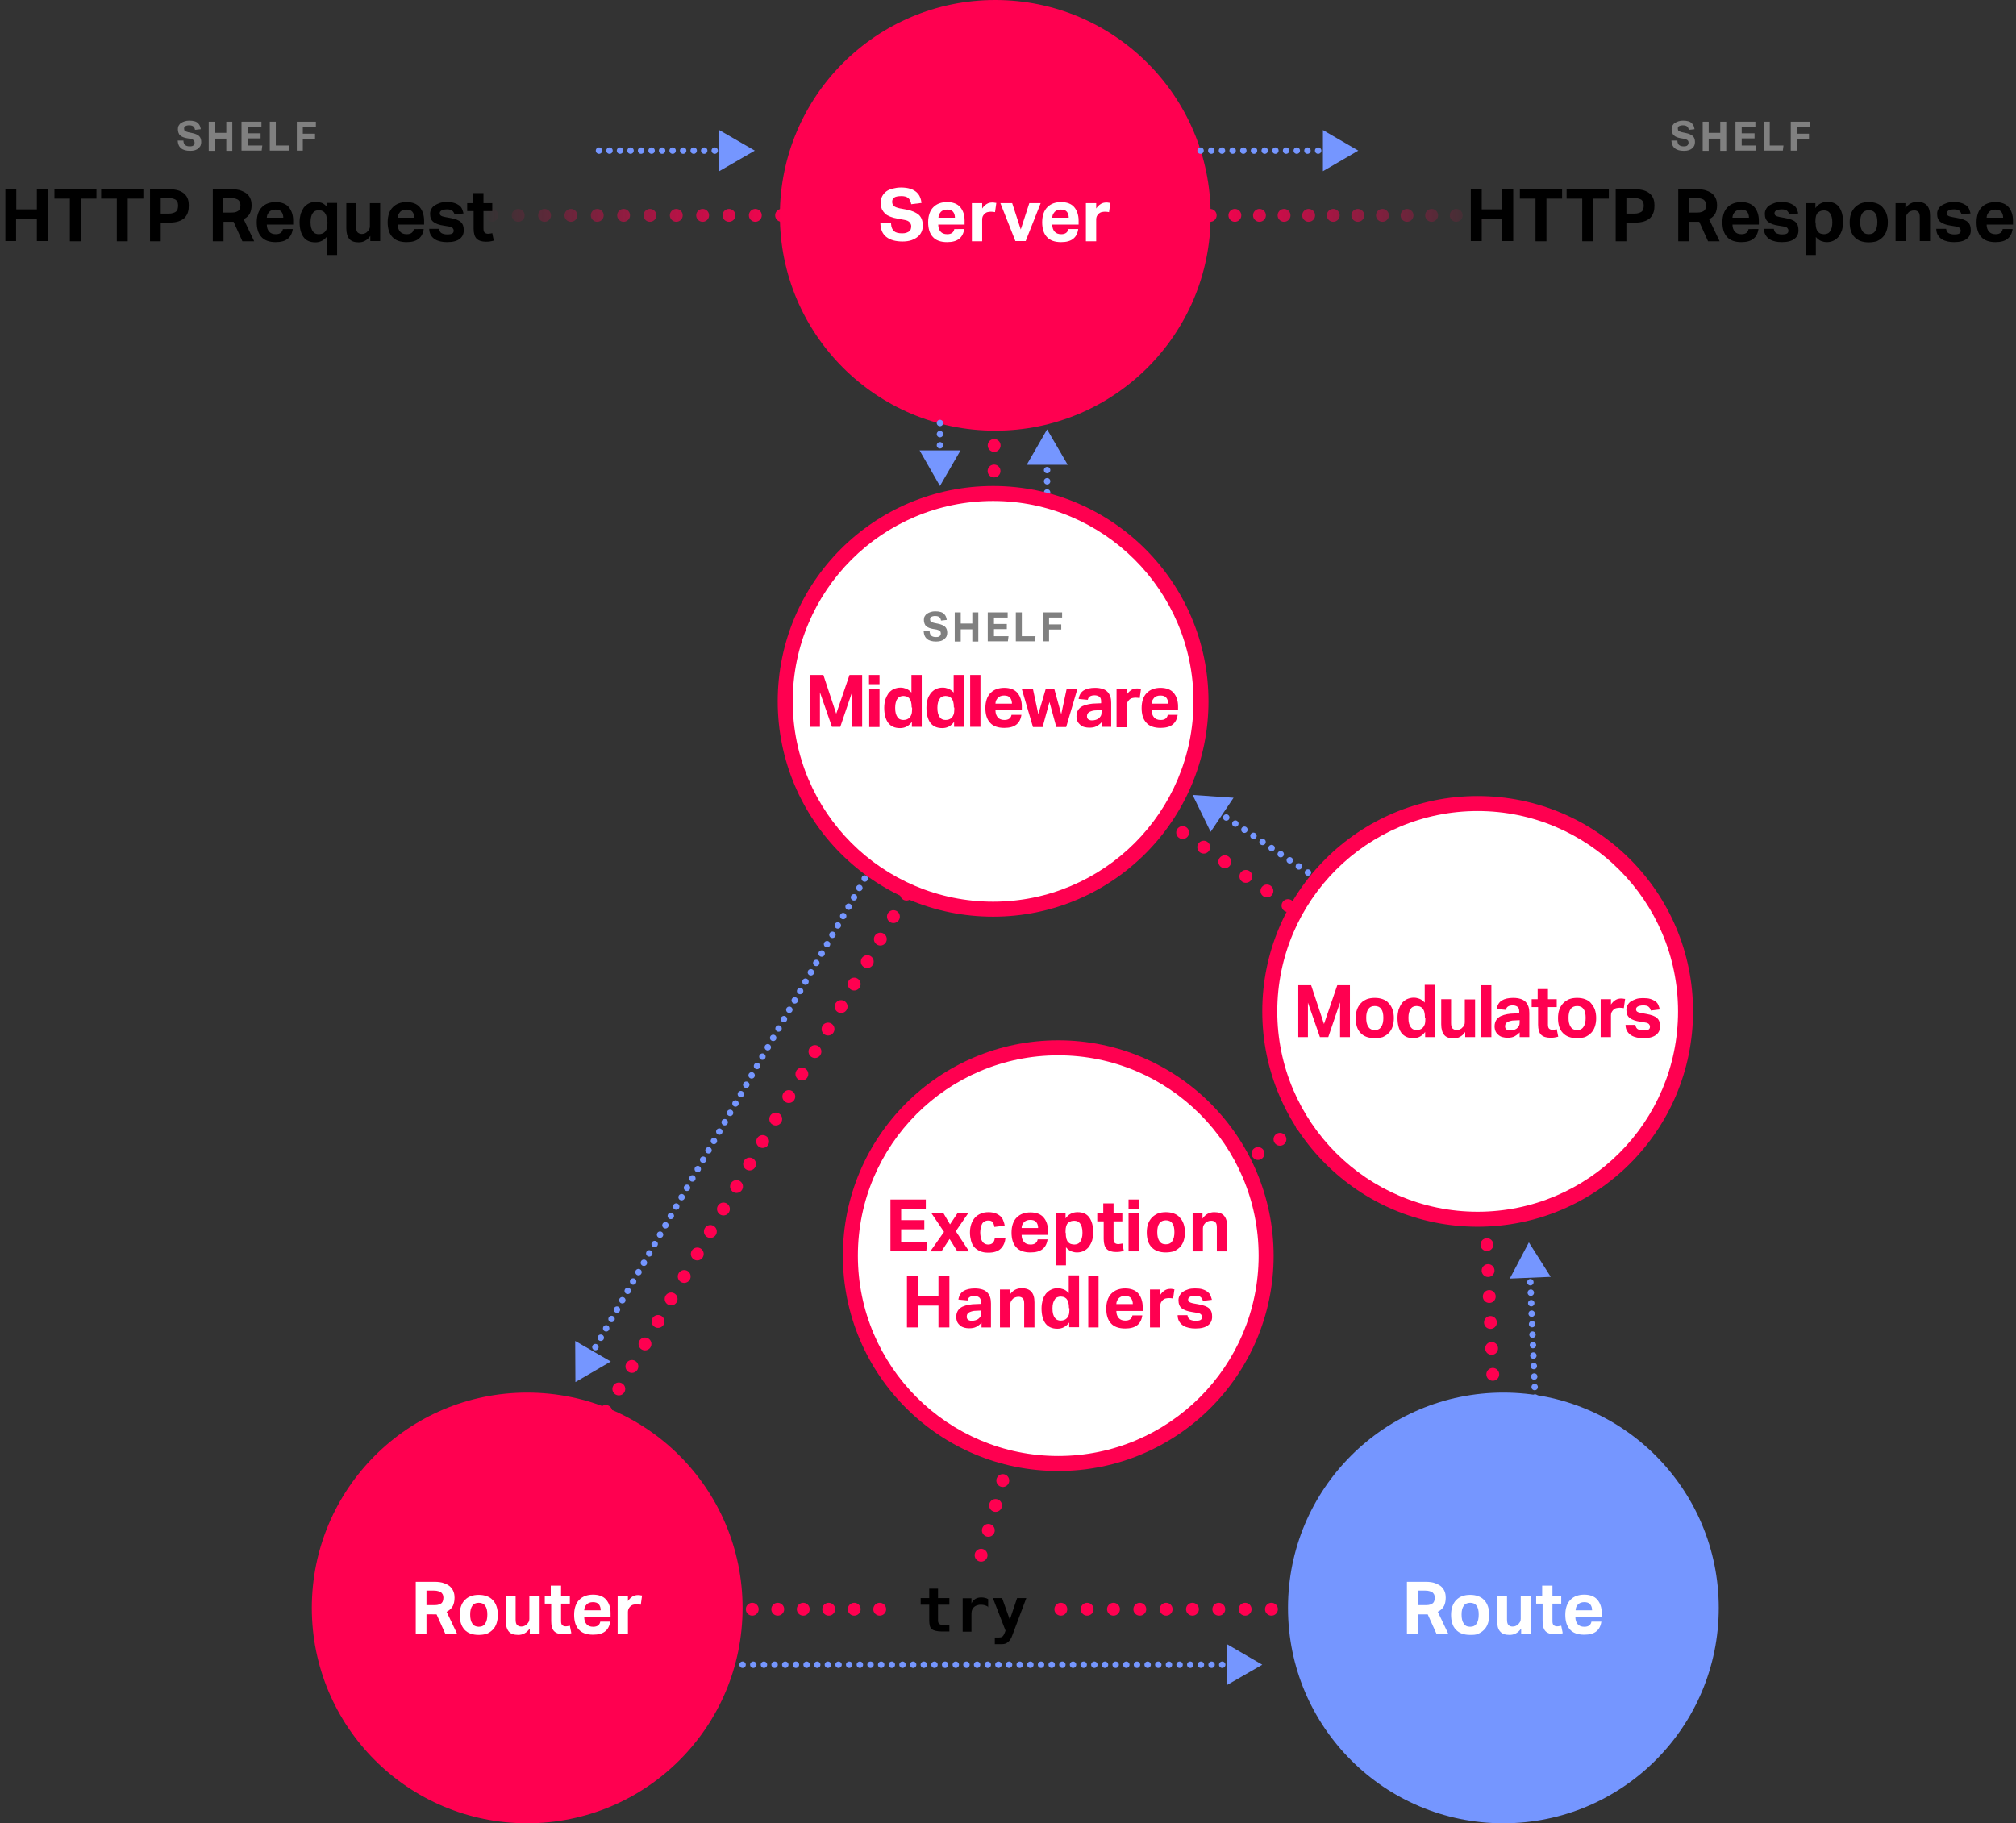 <?xml version="1.0" encoding="utf-8"?>
<!-- Generator: Adobe Illustrator 19.0.0, SVG Export Plug-In . SVG Version: 6.00 Build 0)  -->
<svg version="1.0" id="Layer_1" xmlns="http://www.w3.org/2000/svg" xmlns:xlink="http://www.w3.org/1999/xlink" x="0px" y="0px"
	 viewBox="0 0 940.7 850.8" enable-background="new 0 0 940.7 850.8" xml:space="preserve">
<rect x="0" y="0" width="940.7" height="850.8" fill="#333333" stroke="none"/>
<g id="XMLID_55_">
	<g id="XMLID_164_">
		
			<line id="XMLID_176_" fill="none" stroke="#FF0050" stroke-width="6" stroke-linecap="round" stroke-linejoin="round" x1="464.4" y1="100.5" x2="464.4" y2="100.5"/>
		
			<line id="XMLID_175_" fill="none" stroke="#FF0050" stroke-width="6" stroke-linecap="round" stroke-linejoin="round" stroke-dasharray="0,11.935" x1="464.3" y1="112.4" x2="463.4" y2="321.3"/>
		
			<line id="XMLID_174_" fill="none" stroke="#FF0050" stroke-width="6" stroke-linecap="round" stroke-linejoin="round" x1="463.4" y1="327.2" x2="463.4" y2="327.2"/>
	</g>
</g>
<g id="XMLID_40_">
	<g id="XMLID_154_">
		
			<line id="XMLID_160_" fill="none" stroke="#FF0050" stroke-width="6" stroke-linecap="round" stroke-linejoin="round" x1="689.5" y1="471.9" x2="689.5" y2="471.9"/>
		
			<line id="XMLID_157_" fill="none" stroke="#FF0050" stroke-width="6" stroke-linecap="round" stroke-linejoin="round" stroke-dasharray="0,12.205" x1="679.2" y1="478.6" x2="500" y2="594.7"/>
		
			<line id="XMLID_155_" fill="none" stroke="#FF0050" stroke-width="6" stroke-linecap="round" stroke-linejoin="round" x1="494.8" y1="598" x2="494.8" y2="598"/>
	</g>
</g>
<g id="XMLID_70_">
	<g id="XMLID_148_">
		
			<line id="XMLID_162_" fill="none" stroke="#FF0050" stroke-width="6" stroke-linecap="round" stroke-linejoin="round" x1="471.8" y1="333.3" x2="471.8" y2="333.3"/>
		
			<line id="XMLID_161_" fill="none" stroke="#FF0050" stroke-width="6" stroke-linecap="round" stroke-linejoin="round" stroke-dasharray="0,12.141" x1="465.7" y1="343.8" x2="249.1" y2="716.4"/>
		
			<line id="XMLID_149_" fill="none" stroke="#FF0050" stroke-width="6" stroke-linecap="round" stroke-linejoin="round" x1="246" y1="721.6" x2="246" y2="721.6"/>
	</g>
</g>
<g id="XMLID_98_">
	<g id="XMLID_102_">
		
			<line id="XMLID_153_" fill="none" stroke="#FF0050" stroke-width="6" stroke-linecap="round" stroke-linejoin="round" x1="494.8" y1="598" x2="494.8" y2="598"/>
		
			<line id="XMLID_152_" fill="none" stroke="#FF0050" stroke-width="6" stroke-linecap="round" stroke-linejoin="round" stroke-dasharray="0,12.1" x1="491.5" y1="609.6" x2="459.5" y2="720"/>
		
			<line id="XMLID_115_" fill="none" stroke="#FF0050" stroke-width="6" stroke-linecap="round" stroke-linejoin="round" x1="457.8" y1="725.8" x2="457.8" y2="725.8"/>
	</g>
</g>
<g id="XMLID_179_">
	<g id="XMLID_178_">
		
			<line id="XMLID_182_" fill="none" stroke="#FF0050" stroke-width="6" stroke-linecap="round" stroke-linejoin="round" x1="463.4" y1="327.2" x2="463.4" y2="327.2"/>
		
			<line id="XMLID_181_" fill="none" stroke="#FF0050" stroke-width="6" stroke-linecap="round" stroke-linejoin="round" stroke-dasharray="0,11.963" x1="473.2" y1="334" x2="684.6" y2="480.6"/>
		
			<line id="XMLID_180_" fill="none" stroke="#FF0050" stroke-width="6" stroke-linecap="round" stroke-linejoin="round" x1="689.5" y1="484" x2="689.5" y2="484"/>
	</g>
</g>
<g id="XMLID_165_">
	<g id="XMLID_126_">
		
			<line id="XMLID_130_" fill="none" stroke="#FF0050" stroke-width="6" stroke-linecap="round" stroke-linejoin="round" x1="689.5" y1="484" x2="689.5" y2="484"/>
		
			<line id="XMLID_129_" fill="none" stroke="#FF0050" stroke-width="6" stroke-linecap="round" stroke-linejoin="round" stroke-dasharray="0,12.12" x1="690" y1="496.1" x2="701.2" y2="744.3"/>
		
			<line id="XMLID_128_" fill="none" stroke="#FF0050" stroke-width="6" stroke-linecap="round" stroke-linejoin="round" x1="701.5" y1="750.4" x2="701.5" y2="750.4"/>
	</g>
</g>
<g id="XMLID_71_">
	<g id="XMLID_134_">
		
			<line id="XMLID_156_" fill="none" stroke="#FF0050" stroke-width="6" stroke-linecap="round" stroke-linejoin="round" x1="410.5" y1="751" x2="410.5" y2="751"/>
		
			<line id="XMLID_150_" fill="none" stroke="#FF0050" stroke-width="6" stroke-linecap="round" stroke-linejoin="round" stroke-dasharray="0,11.897" x1="398.6" y1="751" x2="285.6" y2="751"/>
		
			<line id="XMLID_135_" fill="none" stroke="#FF0050" stroke-width="6" stroke-linecap="round" stroke-linejoin="round" x1="279.6" y1="751" x2="279.6" y2="751"/>
	</g>
</g>
<g id="XMLID_123_">
	<g id="XMLID_151_">
		
			<line id="XMLID_166_" fill="none" stroke="#FF0050" stroke-width="6" stroke-linecap="round" stroke-linejoin="round" x1="679.3" y1="751" x2="679.3" y2="751"/>
		
			<line id="XMLID_159_" fill="none" stroke="#FF0050" stroke-width="6" stroke-linecap="round" stroke-linejoin="round" stroke-dasharray="0,12.286" x1="667" y1="751" x2="501.2" y2="751"/>
		
			<line id="XMLID_158_" fill="none" stroke="#FF0050" stroke-width="6" stroke-linecap="round" stroke-linejoin="round" x1="495" y1="751" x2="495" y2="751"/>
	</g>
</g>
<g id="XMLID_45_">
	<g id="XMLID_184_">
		<linearGradient id="XMLID_448_" gradientUnits="userSpaceOnUse" x1="226.459" y1="100.457" x2="367.693" y2="100.457">
			<stop  offset="0" style="stop-color:#FF0050;stop-opacity:0"/>
			<stop  offset="1" style="stop-color:#FF0050"/>
		</linearGradient>
		
			<line id="XMLID_190_" fill="none" stroke="url(#XMLID_448_)" stroke-width="6" stroke-linecap="round" stroke-linejoin="round" x1="229.5" y1="100.5" x2="229.5" y2="100.5"/>
		<linearGradient id="XMLID_449_" gradientUnits="userSpaceOnUse" x1="226.459" y1="100.457" x2="367.693" y2="100.457">
			<stop  offset="0" style="stop-color:#FF0050;stop-opacity:0"/>
			<stop  offset="1" style="stop-color:#FF0050"/>
		</linearGradient>
		
			<line id="XMLID_189_" fill="none" stroke="url(#XMLID_449_)" stroke-width="6" stroke-linecap="round" stroke-linejoin="round" stroke-dasharray="0,12.294" x1="241.8" y1="100.5" x2="358.5" y2="100.5"/>
		<linearGradient id="XMLID_450_" gradientUnits="userSpaceOnUse" x1="226.459" y1="100.457" x2="367.693" y2="100.457">
			<stop  offset="0" style="stop-color:#FF0050;stop-opacity:0"/>
			<stop  offset="1" style="stop-color:#FF0050"/>
		</linearGradient>
		
			<line id="XMLID_188_" fill="none" stroke="url(#XMLID_450_)" stroke-width="6" stroke-linecap="round" stroke-linejoin="round" x1="364.7" y1="100.5" x2="364.7" y2="100.5"/>
	</g>
</g>
<g id="XMLID_50_">
	<g id="XMLID_41_">
		<circle id="XMLID_43_" fill="#FF0050" cx="464.4" cy="100.5" r="100.5"/>
	</g>
	<g id="XMLID_100_">
		<g id="XMLID_101_">
			<path id="XMLID_418_" fill="#FFFFFF" d="M415.8,104.6c0.1,1.5,0.6,2.6,1.4,3.3s2.1,1,3.8,1c0.8,0,1.5-0.1,2-0.3
				c0.5-0.2,1-0.4,1.3-0.7c0.3-0.3,0.6-0.6,0.7-1c0.1-0.4,0.2-0.8,0.2-1.3c0-0.6-0.2-1.2-0.7-1.8c-0.5-0.6-1.3-1-2.6-1.2l-3.2-0.6
				c-1.2-0.2-2.3-0.5-3.3-0.9c-1-0.4-1.7-0.8-2.4-1.4c-0.6-0.6-1.1-1.3-1.5-2.1c-0.3-0.8-0.5-1.8-0.5-3c0-1.2,0.2-2.2,0.7-3.1
				s1.1-1.6,1.9-2.2s1.8-1,3-1.3c1.2-0.3,2.4-0.5,3.8-0.5c1.8,0,3.2,0.2,4.4,0.6s2.1,0.9,2.9,1.6c0.7,0.7,1.3,1.4,1.6,2.3
				c0.4,0.9,0.6,1.8,0.7,2.7l-4.8,0.6c-0.2-1.3-0.7-2.3-1.4-2.9c-0.7-0.6-1.8-0.9-3.2-0.9c-0.9,0-1.6,0.1-2.1,0.2
				c-0.6,0.1-1,0.3-1.3,0.6c-0.3,0.2-0.6,0.5-0.7,0.8c-0.1,0.3-0.2,0.6-0.2,1c0,0.9,0.3,1.6,0.8,2c0.5,0.5,1.4,0.8,2.6,1.1l3.3,0.6
				c2.6,0.5,4.5,1.4,5.8,2.5c1.2,1.2,1.8,2.8,1.8,5c0,1.1-0.2,2-0.6,2.9c-0.4,0.9-1,1.7-1.8,2.3c-0.8,0.7-1.8,1.2-2.9,1.6
				c-1.2,0.4-2.6,0.6-4.1,0.6c-3.3,0-5.8-0.7-7.6-2.1c-1.8-1.4-2.7-3.5-2.8-6.4H415.8z"/>
			<path id="XMLID_420_" fill="#FFFFFF" d="M449.9,107c-0.3,2-1.1,3.5-2.4,4.5c-1.3,1-3.1,1.5-5.6,1.5c-2.9,0-5.2-0.8-6.6-2.4
				c-1.5-1.6-2.2-3.9-2.2-6.9c0-1.5,0.2-2.8,0.6-4c0.4-1.2,1-2.2,1.8-3c0.8-0.8,1.7-1.4,2.8-1.8c1.1-0.4,2.3-0.6,3.6-0.6
				c2.7,0,4.8,0.8,6.1,2.3c1.4,1.6,2.1,3.7,2.1,6.3v1.9h-12.3c0,1.4,0.4,2.5,1.1,3.3s1.7,1.2,3.1,1.2c1.9,0,3-0.8,3.3-2.4H449.9z
				 M445.6,101.7c0-1.2-0.3-2.2-0.9-2.9s-1.5-1-2.8-1c-0.6,0-1.2,0.1-1.7,0.3s-0.9,0.5-1.2,0.8c-0.3,0.4-0.6,0.8-0.8,1.2
				c-0.2,0.5-0.3,1-0.3,1.5H445.6z"/>
			<path id="XMLID_423_" fill="#FFFFFF" d="M453.7,94.8h4.6v2.5c0.6-0.9,1.3-1.6,2.1-2.1c0.8-0.5,1.7-0.7,2.6-0.7
				c0.5,0,0.8,0,1.1,0.1c0.3,0,0.6,0.1,0.8,0.1l-0.6,4.3c-0.5-0.1-1.2-0.2-2-0.2c-0.5,0-1,0.1-1.5,0.2c-0.5,0.1-0.9,0.4-1.3,0.7
				c-0.4,0.4-0.7,0.8-0.9,1.2c-0.2,0.5-0.3,0.9-0.3,1.4v10.3h-4.8V94.8z"/>
			<path id="XMLID_425_" fill="#FFFFFF" d="M466.8,94.8h5.5l4,12.3l4-12.3h5.3l-7,17.7h-4.8L466.8,94.8z"/>
			<path id="XMLID_427_" fill="#FFFFFF" d="M503.1,107c-0.3,2-1.1,3.5-2.4,4.5c-1.3,1-3.1,1.5-5.6,1.5c-2.9,0-5.2-0.8-6.6-2.4
				c-1.5-1.6-2.2-3.9-2.2-6.9c0-1.5,0.2-2.8,0.6-4c0.4-1.2,1-2.2,1.8-3s1.7-1.4,2.8-1.8c1.1-0.4,2.3-0.6,3.6-0.6
				c2.7,0,4.8,0.8,6.1,2.3s2.1,3.7,2.1,6.3v1.9H491c0,1.4,0.4,2.5,1.1,3.3s1.7,1.2,3.1,1.2c1.9,0,3-0.8,3.3-2.4H503.1z M498.7,101.7
				c0-1.2-0.3-2.2-0.9-2.9c-0.6-0.7-1.5-1-2.8-1c-0.6,0-1.2,0.1-1.7,0.3c-0.5,0.2-0.9,0.5-1.2,0.8c-0.3,0.4-0.6,0.8-0.8,1.2
				c-0.2,0.5-0.3,1-0.3,1.5H498.7z"/>
			<path id="XMLID_430_" fill="#FFFFFF" d="M506.9,94.8h4.6v2.5c0.6-0.9,1.3-1.6,2.1-2.1c0.8-0.5,1.7-0.7,2.6-0.7
				c0.5,0,0.8,0,1.1,0.1c0.3,0,0.6,0.1,0.8,0.1l-0.6,4.3c-0.5-0.1-1.2-0.2-2-0.2c-0.5,0-1,0.1-1.5,0.2c-0.5,0.1-0.9,0.4-1.3,0.7
				c-0.4,0.4-0.7,0.8-0.9,1.2c-0.2,0.5-0.3,0.9-0.3,1.4v10.3h-4.8V94.8z"/>
		</g>
	</g>
</g>
<g id="XMLID_103_">
	<circle id="XMLID_106_" fill="#FF0050" cx="246" cy="750.4" r="100.5"/>
	<g id="XMLID_105_">
		<path id="XMLID_403_" fill="#FFFFFF" d="M194,738.2h8.6c1.9,0,3.5,0.2,4.7,0.7c1.2,0.4,2.2,1,2.9,1.7s1.2,1.5,1.5,2.4
			s0.4,1.7,0.4,2.6c0,1.6-0.3,2.9-0.8,3.9c-0.6,1.1-1.5,2-2.9,2.7l4.9,10.3h-5.5l-4.1-9.1h-0.8H199v9.1h-5V738.2z M202.9,749.1
			c0.8,0,1.4-0.1,2-0.3c0.5-0.2,0.9-0.4,1.2-0.7s0.5-0.7,0.6-1.1s0.2-0.9,0.2-1.4c0-0.4-0.1-0.8-0.2-1.2c-0.1-0.4-0.4-0.7-0.7-1.1
			c-0.3-0.3-0.8-0.5-1.4-0.7c-0.6-0.2-1.3-0.3-2.2-0.3H199v6.8H202.9z"/>
		<path id="XMLID_406_" fill="#FFFFFF" d="M223.4,763c-2.9,0-5.1-0.8-6.6-2.4s-2.3-4-2.3-7c0-1.4,0.2-2.8,0.6-3.9
			c0.4-1.2,1-2.2,1.8-3s1.7-1.4,2.8-1.8s2.3-0.6,3.7-0.6c1.4,0,2.6,0.2,3.7,0.6c1.1,0.4,2.1,1,2.8,1.8c0.8,0.8,1.4,1.8,1.8,3
			c0.4,1.2,0.6,2.5,0.6,3.9c0,1.5-0.2,2.8-0.6,4s-1,2.2-1.8,3s-1.7,1.4-2.8,1.9C226,762.8,224.8,763,223.4,763z M223.4,759.2
			c1.4,0,2.4-0.5,3-1.5c0.7-1,1-2.4,1-4.2s-0.3-3.2-1-4.1c-0.7-1-1.7-1.4-3-1.4c-1.4,0-2.4,0.5-3,1.4c-0.7,1-1,2.3-1,4.1
			c0,1.8,0.3,3.2,1,4.2C221,758.7,222.1,759.2,223.4,759.2z"/>
		<path id="XMLID_409_" fill="#FFFFFF" d="M235.8,744.7h4.8v11.1c0,1.3,0.2,2.1,0.7,2.6c0.5,0.4,1.1,0.7,1.9,0.7
			c0.6,0,1.1-0.1,1.5-0.3c0.4-0.2,0.8-0.4,1.1-0.8c0.4-0.3,0.7-0.7,0.9-1.1s0.3-0.9,0.3-1.4v-10.7h4.8v17.7h-4.6V760
			c-0.7,1-1.5,1.8-2.5,2.3c-0.9,0.5-1.9,0.7-2.9,0.7c-2,0-3.5-0.5-4.4-1.6s-1.4-2.7-1.4-5V744.7z"/>
		<path id="XMLID_411_" fill="#FFFFFF" d="M257,748.4h-2.8v-3.7h2.8V740h4.8v4.7h4.1v3.7h-4.1v8.2c0,0.9,0.2,1.6,0.6,1.9
			c0.4,0.3,0.9,0.5,1.5,0.5c0.3,0,0.6,0,1-0.1c0.3,0,0.6-0.1,1-0.2l0.7,3.5c-0.7,0.2-1.3,0.3-1.9,0.4c-0.6,0.1-1.2,0.1-1.8,0.1
			c-1.9,0-3.4-0.5-4.3-1.4c-0.9-0.9-1.4-2.5-1.4-4.7V748.4z"/>
		<path id="XMLID_413_" fill="#FFFFFF" d="M284.7,756.9c-0.3,2-1.1,3.5-2.4,4.5c-1.3,1-3.1,1.5-5.6,1.5c-2.9,0-5.2-0.8-6.6-2.4
			c-1.5-1.6-2.2-3.9-2.2-6.9c0-1.5,0.2-2.8,0.6-4c0.4-1.2,1-2.2,1.8-3s1.7-1.4,2.8-1.8c1.1-0.4,2.3-0.6,3.6-0.6
			c2.7,0,4.8,0.8,6.1,2.3c1.4,1.6,2.1,3.7,2.1,6.3v1.9h-12.3c0,1.4,0.4,2.5,1.1,3.3s1.7,1.2,3.1,1.2c1.9,0,3-0.8,3.3-2.4H284.7z
			 M280.3,751.6c0-1.2-0.3-2.2-0.9-2.9c-0.6-0.7-1.5-1-2.8-1c-0.6,0-1.2,0.1-1.7,0.3c-0.5,0.2-0.9,0.5-1.2,0.8s-0.6,0.8-0.8,1.2
			c-0.2,0.5-0.3,1-0.3,1.5H280.3z"/>
		<path id="XMLID_416_" fill="#FFFFFF" d="M288.4,744.7h4.6v2.5c0.6-0.9,1.3-1.6,2.1-2.1s1.7-0.7,2.6-0.7c0.5,0,0.8,0,1.1,0.1
			s0.6,0.1,0.8,0.1l-0.6,4.3c-0.5-0.1-1.2-0.2-2-0.2c-0.5,0-1,0.1-1.5,0.2c-0.5,0.1-0.9,0.4-1.3,0.7c-0.4,0.4-0.7,0.8-0.9,1.2
			c-0.2,0.5-0.3,0.9-0.3,1.4v10.2h-4.8V744.7z"/>
	</g>
</g>
<g id="XMLID_120_">
	<circle id="XMLID_122_" fill="#7596FF" cx="701.5" cy="750.4" r="100.5"/>
	<g id="XMLID_121_">
		<path id="XMLID_390_" fill="#FFFFFF" d="M656.5,738.2h8.6c1.9,0,3.5,0.2,4.7,0.7s2.2,1,2.9,1.7c0.7,0.7,1.2,1.5,1.5,2.4
			c0.3,0.9,0.4,1.7,0.4,2.6c0,1.6-0.3,2.9-0.8,3.9c-0.6,1.1-1.5,2-2.9,2.7l4.9,10.3h-5.5l-4.1-9.1h-0.8h-3.9v9.1h-5V738.2z
			 M665.5,749.1c0.8,0,1.4-0.1,2-0.3c0.5-0.2,0.9-0.4,1.2-0.7c0.3-0.3,0.5-0.7,0.6-1.1c0.1-0.4,0.2-0.9,0.2-1.4
			c0-0.4-0.1-0.8-0.2-1.2c-0.1-0.4-0.4-0.7-0.7-1.1c-0.3-0.3-0.8-0.5-1.4-0.7s-1.3-0.3-2.2-0.3h-3.5v6.8H665.5z"/>
		<path id="XMLID_393_" fill="#FFFFFF" d="M686,763c-2.9,0-5.1-0.8-6.6-2.4c-1.6-1.6-2.3-4-2.3-7c0-1.4,0.2-2.8,0.6-3.9s1-2.2,1.8-3
			c0.8-0.8,1.7-1.4,2.8-1.8c1.1-0.4,2.3-0.6,3.7-0.6c1.4,0,2.6,0.2,3.7,0.6s2.1,1,2.8,1.8c0.8,0.8,1.4,1.8,1.8,3s0.6,2.5,0.6,3.9
			c0,1.5-0.2,2.8-0.6,4c-0.4,1.2-1,2.2-1.8,3c-0.8,0.8-1.7,1.4-2.8,1.9S687.4,763,686,763z M686,759.2c1.4,0,2.4-0.5,3-1.5
			c0.7-1,1-2.4,1-4.2s-0.3-3.2-1-4.1c-0.7-1-1.7-1.4-3-1.4s-2.4,0.5-3,1.4c-0.7,1-1,2.3-1,4.1c0,1.8,0.3,3.2,1,4.2
			C683.6,758.7,684.6,759.2,686,759.2z"/>
		<path id="XMLID_396_" fill="#FFFFFF" d="M698.4,744.7h4.8v11.1c0,1.3,0.2,2.1,0.7,2.6s1.1,0.7,1.9,0.7c0.6,0,1.1-0.1,1.5-0.3
			c0.4-0.2,0.8-0.4,1.1-0.8c0.4-0.3,0.6-0.7,0.9-1.1c0.2-0.4,0.3-0.9,0.3-1.4v-10.7h4.8v17.7h-4.6V760c-0.7,1-1.5,1.8-2.5,2.3
			c-0.9,0.5-1.9,0.7-2.9,0.7c-2,0-3.5-0.5-4.4-1.6c-1-1.1-1.4-2.7-1.4-5V744.7z"/>
		<path id="XMLID_398_" fill="#FFFFFF" d="M719.6,748.4h-2.8v-3.7h2.8V740h4.8v4.7h4.1v3.7h-4.1v8.2c0,0.9,0.2,1.6,0.6,1.9
			c0.4,0.3,0.9,0.5,1.5,0.5c0.3,0,0.6,0,1-0.1c0.3,0,0.6-0.1,1-0.2l0.7,3.5c-0.7,0.2-1.3,0.3-1.9,0.4c-0.6,0.1-1.2,0.1-1.8,0.1
			c-1.9,0-3.4-0.5-4.3-1.4c-0.9-0.9-1.4-2.5-1.4-4.7V748.4z"/>
		<path id="XMLID_400_" fill="#FFFFFF" d="M747.2,756.9c-0.3,2-1.1,3.5-2.4,4.5c-1.3,1-3.1,1.5-5.6,1.5c-2.9,0-5.2-0.8-6.6-2.4
			c-1.5-1.6-2.2-3.9-2.2-6.9c0-1.5,0.2-2.8,0.6-4c0.4-1.2,1-2.2,1.8-3s1.7-1.4,2.8-1.8c1.1-0.4,2.3-0.6,3.6-0.6
			c2.7,0,4.8,0.8,6.1,2.3c1.4,1.6,2.1,3.7,2.1,6.3v1.9h-12.3c0,1.4,0.4,2.5,1.1,3.3s1.7,1.2,3.1,1.2c1.9,0,3-0.8,3.3-2.4H747.2z
			 M742.9,751.6c0-1.2-0.3-2.2-0.9-2.9c-0.6-0.7-1.5-1-2.8-1c-0.6,0-1.2,0.1-1.7,0.3c-0.5,0.2-0.9,0.5-1.2,0.8s-0.6,0.8-0.8,1.2
			c-0.2,0.5-0.3,1-0.3,1.5H742.9z"/>
	</g>
</g>
<g id="XMLID_72_">
	<path id="XMLID_384_" d="M437.7,741.4v4.4h5.3v3.1h-5.3v7.4c0,0.7,0.2,1.2,0.5,1.5c0.3,0.3,0.9,0.5,1.7,0.5h3.1v3.1h-3.4
		c-2.3,0-3.9-0.4-4.8-1.1s-1.2-2.1-1.2-4.2v-7.2h-4v-3.1h4v-4.4H437.7z"/>
	<path id="XMLID_386_" d="M461.3,750.1c-0.4-0.4-1-0.7-1.6-0.9c-0.6-0.2-1.3-0.3-2-0.3c-0.9,0-1.6,0.2-2.3,0.5
		c-0.6,0.3-1.1,0.7-1.5,1.3c-0.2,0.4-0.4,0.8-0.5,1.3s-0.1,1.3-0.1,2.3v7.2h-4.1v-15.6h4.1v2.4c0.4-0.9,1-1.6,1.8-2.1
		c0.8-0.5,1.8-0.7,2.9-0.7c0.6,0,1.1,0.1,1.6,0.2c0.5,0.1,1,0.3,1.5,0.6V750.1z"/>
	<path id="XMLID_388_" d="M472.4,763.1c-0.5,1.5-1.2,2.5-2,3.2c-0.8,0.7-1.7,1-2.8,1h-3.4v-3.1h1.7c0.8,0,1.5-0.1,1.8-0.4
		c0.4-0.3,0.8-0.9,1.2-2l0.3-0.8l-5.9-15.2h4.3l3.6,10.1l3.4-10.1h4.3L472.4,763.1z"/>
</g>
<g id="XMLID_44_">
	<path id="XMLID_357_" d="M2.5,88.3h5.1v9.4h9.6v-9.4h5.1v24.2h-5.1v-10.2H7.5v10.2H2.5V88.3z"/>
	<path id="XMLID_359_" d="M32.7,92.7h-7.3v-4.4H45v4.4h-7.3v19.9h-5.1V92.7z"/>
	<path id="XMLID_361_" d="M54.5,92.7h-7.3v-4.4h19.7v4.4h-7.3v19.9h-5.1V92.7z"/>
	<path id="XMLID_363_" d="M70,88.3h8.7c1.9,0,3.4,0.2,4.6,0.6c1.2,0.4,2.2,1,2.9,1.7c0.7,0.7,1.2,1.5,1.5,2.4s0.4,1.9,0.4,2.9
		c0,1.1-0.1,2.1-0.4,3.1c-0.3,1-0.8,1.8-1.5,2.6c-0.7,0.7-1.7,1.3-2.9,1.7c-1.2,0.4-2.7,0.6-4.5,0.6H75v8.7h-5V88.3z M78.6,99.7
		c0.9,0,1.6-0.1,2.2-0.3c0.6-0.2,1-0.4,1.4-0.7c0.3-0.3,0.6-0.7,0.7-1.2c0.1-0.5,0.2-1,0.2-1.5c0-0.6-0.1-1.1-0.2-1.5
		c-0.1-0.4-0.4-0.8-0.7-1.1c-0.3-0.3-0.8-0.5-1.4-0.7c-0.6-0.2-1.3-0.2-2.2-0.2H75v7.2H78.6z"/>
	<path id="XMLID_366_" d="M99.3,88.3h8.6c1.9,0,3.5,0.2,4.7,0.7s2.2,1,2.9,1.7c0.7,0.7,1.2,1.5,1.5,2.4c0.3,0.9,0.4,1.7,0.4,2.6
		c0,1.6-0.3,2.9-0.8,3.9s-1.5,2-2.9,2.7l4.9,10.3h-5.5l-4.1-9.1h-0.8h-3.9v9.1h-5V88.3z M108.2,99.2c0.8,0,1.4-0.1,2-0.3
		c0.5-0.2,0.9-0.4,1.2-0.7c0.3-0.3,0.5-0.7,0.6-1.1c0.1-0.4,0.2-0.9,0.2-1.4c0-0.4-0.1-0.8-0.2-1.2c-0.1-0.4-0.4-0.7-0.7-1.1
		c-0.3-0.3-0.8-0.5-1.4-0.7c-0.6-0.2-1.3-0.3-2.2-0.3h-3.5v6.8H108.2z"/>
	<path id="XMLID_369_" d="M136.6,107c-0.3,2-1.1,3.5-2.4,4.5c-1.3,1-3.1,1.5-5.6,1.5c-2.9,0-5.2-0.8-6.6-2.4
		c-1.5-1.6-2.2-3.9-2.2-6.9c0-1.5,0.2-2.8,0.6-4c0.4-1.2,1-2.2,1.8-3s1.7-1.4,2.8-1.8c1.1-0.4,2.3-0.6,3.6-0.6
		c2.7,0,4.8,0.8,6.1,2.3s2.1,3.7,2.1,6.3v1.9h-12.3c0,1.4,0.4,2.5,1.1,3.3s1.7,1.2,3.1,1.2c1.9,0,3-0.8,3.3-2.4H136.6z M132.2,101.7
		c0-1.2-0.3-2.2-0.9-2.9c-0.6-0.7-1.5-1-2.8-1c-0.6,0-1.2,0.1-1.7,0.3c-0.5,0.2-0.9,0.5-1.2,0.8c-0.3,0.4-0.6,0.8-0.8,1.2
		c-0.2,0.5-0.3,1-0.3,1.5H132.2z"/>
	<path id="XMLID_372_" d="M152.6,110.3c-0.6,0.9-1.4,1.6-2.4,2.1s-2,0.7-3,0.7c-2.5,0-4.4-0.8-5.6-2.5c-1.2-1.7-1.8-4-1.8-7
		c0-1.4,0.2-2.6,0.5-3.8c0.4-1.1,0.9-2.1,1.5-3c0.7-0.8,1.5-1.5,2.4-1.9c1-0.5,2-0.7,3.2-0.7c1,0,1.9,0.2,2.8,0.5
		c0.9,0.4,1.7,1,2.5,2v-2h4.6v24.3h-4.8V110.3z M152.6,103.5c0-1.1-0.1-2-0.3-2.7c-0.2-0.7-0.5-1.2-0.9-1.7
		c-0.4-0.4-0.9-0.7-1.3-0.8c-0.5-0.1-1-0.2-1.4-0.2c-0.5,0-1,0.1-1.5,0.3s-0.9,0.5-1.2,1c-0.4,0.4-0.6,1-0.8,1.7
		c-0.2,0.7-0.3,1.5-0.3,2.5c0,1.1,0.1,2,0.3,2.7c0.2,0.7,0.5,1.3,0.8,1.7c0.3,0.4,0.7,0.8,1.2,1c0.5,0.2,0.9,0.3,1.5,0.3
		c1.1,0,2.1-0.3,2.8-1c0.5-0.5,0.8-1,1-1.6c0.2-0.6,0.3-1.5,0.3-2.5V103.5z"/>
	<path id="XMLID_375_" d="M161.4,94.8h4.8v11.1c0,1.3,0.2,2.1,0.7,2.6c0.5,0.4,1.1,0.7,1.9,0.7c0.6,0,1.1-0.1,1.5-0.3
		c0.4-0.2,0.8-0.4,1.1-0.8c0.4-0.3,0.6-0.7,0.9-1.1c0.2-0.4,0.3-0.9,0.3-1.4V94.8h4.8v17.7h-4.6v-2.4c-0.7,1-1.5,1.8-2.5,2.3
		c-0.9,0.5-1.9,0.7-2.9,0.7c-2,0-3.5-0.5-4.4-1.6s-1.4-2.7-1.4-5V94.8z"/>
	<path id="XMLID_377_" d="M197.7,107c-0.3,2-1.1,3.5-2.4,4.5c-1.3,1-3.1,1.5-5.6,1.5c-2.9,0-5.2-0.8-6.6-2.4
		c-1.5-1.6-2.2-3.9-2.2-6.9c0-1.5,0.2-2.8,0.6-4c0.4-1.2,1-2.2,1.8-3s1.7-1.4,2.8-1.8c1.1-0.4,2.3-0.6,3.6-0.6
		c2.7,0,4.8,0.8,6.1,2.3s2.1,3.7,2.1,6.3v1.9h-12.3c0,1.4,0.4,2.5,1.1,3.3s1.7,1.2,3.1,1.2c1.9,0,3-0.8,3.3-2.4H197.7z M193.3,101.7
		c0-1.2-0.3-2.2-0.9-2.9c-0.6-0.7-1.5-1-2.8-1c-0.6,0-1.2,0.1-1.7,0.3c-0.5,0.2-0.9,0.5-1.2,0.8c-0.3,0.4-0.6,0.8-0.8,1.2
		c-0.2,0.5-0.3,1-0.3,1.5H193.3z"/>
	<path id="XMLID_380_" d="M204.9,106.9c0.2,1,0.6,1.7,1.3,2s1.5,0.5,2.4,0.5c1.1,0,1.9-0.1,2.4-0.4c0.5-0.3,0.7-0.7,0.7-1.4
		c0-0.5-0.2-0.8-0.5-1.2c-0.3-0.3-0.9-0.6-1.7-0.7l-2.4-0.4c-2.1-0.3-3.8-0.9-4.8-1.7c-1.1-0.8-1.6-2.1-1.6-3.8
		c0-0.9,0.2-1.6,0.6-2.3c0.4-0.7,0.9-1.3,1.6-1.7s1.5-0.8,2.4-1.1c0.9-0.3,2-0.4,3.1-0.4c1.4,0,2.6,0.1,3.5,0.4
		c1,0.3,1.7,0.7,2.3,1.1s1.1,1,1.4,1.7c0.3,0.7,0.5,1.4,0.7,2.1l-4.2,0.5c-0.2-0.8-0.6-1.4-1.1-1.8s-1.3-0.6-2.5-0.6
		c-0.6,0-1.2,0.1-1.6,0.2c-0.4,0.1-0.7,0.2-1,0.4c-0.2,0.2-0.4,0.3-0.5,0.5s-0.2,0.4-0.2,0.6c0,0.6,0.2,1,0.5,1.2
		c0.4,0.3,1,0.5,2.1,0.7l2.2,0.4c1.2,0.2,2.3,0.5,3.1,0.8c0.8,0.3,1.5,0.7,2,1.2c0.5,0.5,0.8,1,1,1.6c0.2,0.6,0.3,1.4,0.3,2.2
		c0,1.7-0.6,3-1.9,4c-1.3,1-3.2,1.5-5.9,1.5c-1.1,0-2.1-0.1-3-0.3s-1.8-0.5-2.6-1c-0.8-0.5-1.4-1.1-1.9-1.9c-0.5-0.8-0.8-1.8-0.8-3
		H204.9z"/>
	<path id="XMLID_382_" d="M220.8,98.5H218v-3.7h2.8v-4.7h4.8v4.7h4.1v3.7h-4.1v8.2c0,0.9,0.2,1.6,0.6,1.9c0.4,0.3,0.9,0.5,1.5,0.5
		c0.3,0,0.6,0,1-0.1c0.3,0,0.6-0.1,1-0.2l0.7,3.5c-0.7,0.2-1.3,0.3-1.9,0.4c-0.6,0.1-1.2,0.1-1.8,0.1c-1.9,0-3.4-0.5-4.3-1.4
		c-0.9-0.9-1.4-2.5-1.4-4.7V98.5z"/>
</g>
<g id="XMLID_91_">
	<path id="XMLID_347_" fill="#808080" d="M85.6,65.9c0.1,0.8,0.3,1.4,0.8,1.8c0.5,0.4,1.2,0.6,2.1,0.6c0.4,0,0.8,0,1.1-0.1
		c0.3-0.1,0.6-0.2,0.7-0.4c0.2-0.2,0.3-0.3,0.4-0.6c0.1-0.2,0.1-0.4,0.1-0.7c0-0.4-0.1-0.7-0.4-1S89.8,65,89,64.8l-1.8-0.3
		c-0.7-0.1-1.3-0.3-1.8-0.5c-0.5-0.2-1-0.5-1.3-0.8c-0.4-0.3-0.6-0.7-0.8-1.2c-0.2-0.5-0.3-1-0.3-1.7s0.1-1.2,0.4-1.7
		s0.6-0.9,1.1-1.2c0.5-0.3,1-0.6,1.7-0.8c0.6-0.2,1.4-0.3,2.1-0.3c1,0,1.8,0.1,2.5,0.3c0.7,0.2,1.2,0.5,1.6,0.9
		c0.4,0.4,0.7,0.8,0.9,1.3c0.2,0.5,0.3,1,0.4,1.5l-2.7,0.3c-0.1-0.7-0.4-1.3-0.8-1.6c-0.4-0.3-1-0.5-1.8-0.5c-0.5,0-0.9,0-1.2,0.1
		s-0.6,0.2-0.8,0.3c-0.2,0.1-0.3,0.3-0.4,0.5c-0.1,0.2-0.1,0.4-0.1,0.6c0,0.5,0.1,0.9,0.4,1.1s0.8,0.4,1.5,0.6l1.9,0.4
		c1.5,0.3,2.5,0.8,3.2,1.4c0.7,0.7,1,1.6,1,2.8c0,0.6-0.1,1.1-0.3,1.6c-0.2,0.5-0.6,0.9-1,1.3c-0.4,0.4-1,0.7-1.6,0.9
		s-1.4,0.3-2.3,0.3c-1.8,0-3.3-0.4-4.2-1.2c-1-0.8-1.5-2-1.6-3.6H85.6z"/>
	<path id="XMLID_349_" fill="#808080" d="M97.4,56.8h2.8V62h5.4v-5.2h2.8v13.6h-2.8v-5.7h-5.4v5.7h-2.8V56.8z"/>
	<path id="XMLID_351_" fill="#808080" d="M112.7,56.8h9.3v2.4h-6.4v3h6v2.4h-6v3.3h6.8l-0.3,2.4h-9.4V56.8z"/>
	<path id="XMLID_353_" fill="#808080" d="M125.9,56.8h2.8v11.1h6.4l-0.3,2.4h-8.9V56.8z"/>
	<path id="XMLID_355_" fill="#808080" d="M138.5,56.8h8.9v2.4h-6.1v3.2h5.7v2.4h-5.7v5.5h-2.8V56.8z"/>
</g>
<g id="XMLID_124_">
	<g id="XMLID_169_">
		<linearGradient id="XMLID_451_" gradientUnits="userSpaceOnUse" x1="693.931" y1="100.457" x2="561.697" y2="100.457">
			<stop  offset="0" style="stop-color:#FF0050;stop-opacity:0"/>
			<stop  offset="1" style="stop-color:#FF0050"/>
		</linearGradient>
		
			<line id="XMLID_172_" fill="none" stroke="url(#XMLID_451_)" stroke-width="6" stroke-linecap="round" stroke-linejoin="round" x1="690.9" y1="100.5" x2="690.9" y2="100.5"/>
		<linearGradient id="XMLID_452_" gradientUnits="userSpaceOnUse" x1="693.931" y1="100.457" x2="561.697" y2="100.457">
			<stop  offset="0" style="stop-color:#FF0050;stop-opacity:0"/>
			<stop  offset="1" style="stop-color:#FF0050"/>
		</linearGradient>
		
			<line id="XMLID_171_" fill="none" stroke="url(#XMLID_452_)" stroke-width="6" stroke-linecap="round" stroke-linejoin="round" stroke-dasharray="0,11.476" x1="679.5" y1="100.5" x2="570.4" y2="100.5"/>
		<linearGradient id="XMLID_453_" gradientUnits="userSpaceOnUse" x1="693.931" y1="100.457" x2="561.697" y2="100.457">
			<stop  offset="0" style="stop-color:#FF0050;stop-opacity:0"/>
			<stop  offset="1" style="stop-color:#FF0050"/>
		</linearGradient>
		
			<line id="XMLID_170_" fill="none" stroke="url(#XMLID_453_)" stroke-width="6" stroke-linecap="round" stroke-linejoin="round" x1="564.7" y1="100.5" x2="564.7" y2="100.5"/>
	</g>
</g>
<g id="XMLID_112_">
	<path id="XMLID_317_" d="M686.3,88.3h5.1v9.4h9.6v-9.4h5.1v24.2H701v-10.2h-9.6v10.2h-5.1V88.3z"/>
	<path id="XMLID_319_" d="M716.5,92.7h-7.3v-4.4h19.7v4.4h-7.3v19.9h-5.1V92.7z"/>
	<path id="XMLID_321_" d="M738.3,92.7H731v-4.4h19.7v4.4h-7.3v19.9h-5.1V92.7z"/>
	<path id="XMLID_323_" d="M753.9,88.3h8.7c1.9,0,3.4,0.2,4.6,0.6c1.2,0.4,2.2,1,2.9,1.7c0.7,0.7,1.2,1.5,1.5,2.4s0.4,1.9,0.4,2.9
		c0,1.1-0.1,2.1-0.4,3.1c-0.3,1-0.8,1.8-1.5,2.6c-0.7,0.7-1.7,1.3-2.9,1.7c-1.2,0.4-2.7,0.6-4.5,0.6h-3.8v8.7h-5V88.3z M762.5,99.7
		c0.9,0,1.6-0.1,2.2-0.3c0.6-0.2,1-0.4,1.4-0.7c0.3-0.3,0.6-0.7,0.7-1.2s0.2-1,0.2-1.5c0-0.6-0.1-1.1-0.2-1.5
		c-0.1-0.4-0.4-0.8-0.7-1.1c-0.3-0.3-0.8-0.5-1.4-0.7c-0.6-0.2-1.3-0.2-2.2-0.2h-3.6v7.2H762.5z"/>
	<path id="XMLID_326_" d="M783.1,88.3h8.6c1.9,0,3.5,0.2,4.7,0.7c1.2,0.4,2.2,1,2.9,1.7s1.2,1.5,1.5,2.4c0.3,0.9,0.4,1.7,0.4,2.6
		c0,1.6-0.3,2.9-0.8,3.9s-1.5,2-2.9,2.7l4.9,10.3H797l-4.1-9.1H792h-3.9v9.1h-5V88.3z M792.1,99.2c0.8,0,1.4-0.1,2-0.3
		c0.5-0.2,0.9-0.4,1.2-0.7c0.3-0.3,0.5-0.7,0.6-1.1c0.1-0.4,0.2-0.9,0.2-1.4c0-0.4-0.1-0.8-0.2-1.2s-0.4-0.7-0.7-1.1
		c-0.3-0.3-0.8-0.5-1.4-0.7c-0.6-0.2-1.3-0.3-2.2-0.3h-3.5v6.8H792.1z"/>
	<path id="XMLID_329_" d="M820.5,107c-0.3,2-1.1,3.5-2.4,4.5c-1.3,1-3.1,1.5-5.6,1.5c-2.9,0-5.2-0.8-6.6-2.4
		c-1.5-1.6-2.2-3.9-2.2-6.9c0-1.5,0.2-2.8,0.6-4c0.4-1.2,1-2.2,1.8-3c0.8-0.8,1.7-1.4,2.8-1.8c1.1-0.4,2.3-0.6,3.6-0.6
		c2.7,0,4.8,0.8,6.1,2.3s2.1,3.7,2.1,6.3v1.9h-12.3c0,1.4,0.4,2.5,1.1,3.3s1.7,1.2,3.1,1.2c1.9,0,3-0.8,3.3-2.4H820.5z M816.1,101.7
		c0-1.2-0.3-2.2-0.9-2.9s-1.5-1-2.8-1c-0.6,0-1.2,0.1-1.7,0.3c-0.5,0.2-0.9,0.5-1.2,0.8c-0.3,0.4-0.6,0.8-0.8,1.2
		c-0.2,0.5-0.3,1-0.3,1.5H816.1z"/>
	<path id="XMLID_332_" d="M827.7,106.9c0.2,1,0.6,1.7,1.3,2s1.5,0.5,2.4,0.5c1.1,0,1.9-0.1,2.4-0.4c0.5-0.3,0.7-0.7,0.7-1.4
		c0-0.5-0.2-0.8-0.5-1.2c-0.3-0.3-0.9-0.6-1.7-0.7l-2.4-0.4c-2.1-0.3-3.8-0.9-4.8-1.7c-1.1-0.8-1.6-2.1-1.6-3.8
		c0-0.9,0.2-1.6,0.6-2.3c0.4-0.7,0.9-1.3,1.6-1.7s1.5-0.8,2.4-1.1c0.9-0.3,2-0.4,3.1-0.4c1.4,0,2.6,0.1,3.5,0.4
		c1,0.3,1.7,0.7,2.3,1.1s1.1,1,1.4,1.7c0.3,0.7,0.5,1.4,0.7,2.1l-4.2,0.5c-0.2-0.8-0.6-1.4-1.1-1.8s-1.3-0.6-2.5-0.6
		c-0.6,0-1.2,0.1-1.6,0.2c-0.4,0.1-0.7,0.2-1,0.4c-0.2,0.2-0.4,0.3-0.5,0.5s-0.2,0.4-0.2,0.6c0,0.6,0.2,1,0.5,1.2
		c0.4,0.3,1,0.5,2.1,0.7l2.2,0.4c1.2,0.2,2.3,0.5,3.1,0.8c0.8,0.3,1.5,0.7,2,1.2c0.5,0.5,0.8,1,1,1.6c0.2,0.6,0.3,1.4,0.3,2.2
		c0,1.7-0.6,3-1.9,4c-1.3,1-3.2,1.5-5.9,1.5c-1.1,0-2.1-0.1-3-0.3s-1.8-0.5-2.6-1c-0.8-0.5-1.4-1.1-1.9-1.9c-0.5-0.8-0.8-1.8-0.8-3
		H827.7z"/>
	<path id="XMLID_334_" d="M842.5,94.8h4.6v2.3c1.4-1.9,3.2-2.9,5.6-2.9c2.5,0,4.3,0.8,5.5,2.5c1.2,1.7,1.8,4,1.8,6.9
		c0,1.4-0.2,2.7-0.5,3.8c-0.4,1.2-0.9,2.1-1.5,3c-0.7,0.8-1.5,1.5-2.4,1.9c-1,0.5-2,0.7-3.2,0.7c-0.9,0-1.8-0.2-2.6-0.5
		s-1.7-1-2.5-1.9v8.4h-4.8V94.8z M847.2,103.8c0,1.2,0.1,2.1,0.3,2.8c0.2,0.7,0.5,1.3,0.9,1.7c0.5,0.4,0.9,0.7,1.4,0.8
		c0.5,0.1,0.9,0.2,1.4,0.2c0.5,0,1-0.1,1.5-0.3c0.5-0.2,0.9-0.5,1.2-1c0.4-0.4,0.6-1,0.8-1.7c0.2-0.7,0.3-1.5,0.3-2.5
		c0-1-0.1-1.9-0.3-2.6c-0.2-0.7-0.5-1.3-0.8-1.7c-0.3-0.4-0.7-0.8-1.2-1c-0.5-0.2-1-0.3-1.5-0.3c-0.6,0-1.1,0.1-1.5,0.2
		s-0.8,0.4-1.3,0.7c-0.5,0.4-0.8,1-1,1.6c-0.2,0.7-0.3,1.5-0.3,2.5V103.8z"/>
	<path id="XMLID_337_" d="M872,113.1c-2.9,0-5.1-0.8-6.6-2.4c-1.6-1.6-2.3-4-2.3-7c0-1.4,0.2-2.8,0.6-3.9c0.4-1.2,1-2.1,1.8-3
		c0.8-0.8,1.7-1.4,2.8-1.9c1.1-0.4,2.3-0.6,3.7-0.6c1.4,0,2.6,0.2,3.7,0.6c1.1,0.4,2.1,1,2.8,1.9s1.4,1.8,1.8,3
		c0.4,1.2,0.6,2.5,0.6,3.9c0,1.5-0.2,2.8-0.6,4c-0.4,1.2-1,2.2-1.8,3c-0.8,0.8-1.7,1.4-2.8,1.9C874.6,112.9,873.3,113.1,872,113.1z
		 M872,109.3c1.4,0,2.4-0.5,3-1.5c0.7-1,1-2.4,1-4.2c0-1.8-0.3-3.2-1-4.1c-0.7-1-1.7-1.4-3-1.4s-2.4,0.5-3,1.4c-0.7,1-1,2.3-1,4.1
		c0,1.8,0.3,3.2,1,4.2C869.6,108.8,870.6,109.3,872,109.3z"/>
	<path id="XMLID_340_" d="M884.5,94.8h4.6v2.4c0.7-1,1.5-1.8,2.5-2.3c1-0.5,2-0.7,3-0.7c2,0,3.5,0.5,4.5,1.6c1,1.1,1.5,2.7,1.5,5
		v11.7h-4.8v-11.1c0-1.2-0.2-2.1-0.7-2.5c-0.5-0.5-1.1-0.7-1.9-0.7c-0.6,0-1.1,0.1-1.6,0.3s-0.9,0.4-1.2,0.8
		c-0.3,0.3-0.6,0.7-0.8,1.1c-0.2,0.4-0.3,0.9-0.3,1.4v10.7h-4.8V94.8z"/>
	<path id="XMLID_342_" d="M908.1,106.9c0.2,1,0.6,1.7,1.3,2s1.5,0.5,2.4,0.5c1.1,0,1.9-0.1,2.4-0.4c0.5-0.3,0.7-0.7,0.7-1.4
		c0-0.5-0.2-0.8-0.5-1.2c-0.3-0.3-0.9-0.6-1.7-0.7l-2.4-0.4c-2.1-0.3-3.8-0.9-4.8-1.7c-1.1-0.8-1.6-2.1-1.6-3.8
		c0-0.9,0.2-1.6,0.6-2.3c0.4-0.7,0.9-1.3,1.6-1.7s1.5-0.8,2.4-1.1c0.9-0.3,2-0.4,3.1-0.4c1.4,0,2.6,0.1,3.5,0.4
		c1,0.3,1.7,0.7,2.3,1.1s1.1,1,1.4,1.7c0.3,0.7,0.5,1.4,0.7,2.1l-4.2,0.5c-0.2-0.8-0.6-1.4-1.1-1.8s-1.3-0.6-2.5-0.6
		c-0.6,0-1.2,0.1-1.6,0.2c-0.4,0.1-0.7,0.2-1,0.4c-0.2,0.2-0.4,0.3-0.5,0.5s-0.2,0.4-0.2,0.6c0,0.6,0.2,1,0.5,1.2
		c0.4,0.3,1,0.5,2.1,0.7l2.2,0.4c1.2,0.2,2.3,0.5,3.1,0.8c0.8,0.3,1.5,0.7,2,1.2c0.5,0.5,0.8,1,1,1.6c0.2,0.6,0.3,1.4,0.3,2.2
		c0,1.7-0.6,3-1.9,4c-1.3,1-3.2,1.5-5.9,1.5c-1.1,0-2.1-0.1-3-0.3s-1.8-0.5-2.6-1c-0.8-0.5-1.4-1.1-1.9-1.9c-0.5-0.8-0.8-1.8-0.8-3
		H908.1z"/>
	<path id="XMLID_344_" d="M939.1,107c-0.3,2-1.1,3.5-2.4,4.5c-1.3,1-3.1,1.5-5.6,1.5c-2.9,0-5.2-0.8-6.6-2.4
		c-1.5-1.6-2.2-3.9-2.2-6.9c0-1.5,0.2-2.8,0.6-4c0.4-1.2,1-2.2,1.8-3s1.7-1.4,2.8-1.8c1.1-0.4,2.3-0.6,3.6-0.6
		c2.7,0,4.8,0.8,6.1,2.3s2.1,3.7,2.1,6.3v1.9H927c0,1.4,0.4,2.5,1.1,3.3s1.7,1.2,3.1,1.2c1.9,0,3-0.8,3.3-2.4H939.1z M934.7,101.7
		c0-1.2-0.3-2.2-0.9-2.9c-0.6-0.7-1.5-1-2.8-1c-0.6,0-1.2,0.1-1.7,0.3c-0.5,0.2-0.9,0.5-1.2,0.8c-0.3,0.4-0.6,0.8-0.8,1.2
		c-0.2,0.5-0.3,1-0.3,1.5H934.7z"/>
</g>
<g id="XMLID_97_">
	<path id="XMLID_307_" fill="#808080" d="M782.7,65.9c0.1,0.8,0.3,1.4,0.8,1.8c0.5,0.4,1.2,0.6,2.1,0.6c0.4,0,0.8,0,1.1-0.1
		c0.3-0.1,0.6-0.2,0.7-0.4c0.2-0.2,0.3-0.3,0.4-0.6c0.1-0.2,0.1-0.4,0.1-0.7c0-0.4-0.1-0.7-0.4-1s-0.8-0.5-1.5-0.7l-1.8-0.3
		c-0.7-0.1-1.3-0.3-1.8-0.5c-0.5-0.2-1-0.5-1.3-0.8c-0.4-0.3-0.6-0.7-0.8-1.2c-0.2-0.5-0.3-1-0.3-1.7s0.1-1.2,0.4-1.7
		s0.6-0.9,1.1-1.2c0.5-0.3,1-0.6,1.7-0.8c0.6-0.2,1.4-0.3,2.1-0.3c1,0,1.8,0.1,2.5,0.3c0.7,0.2,1.2,0.5,1.6,0.9
		c0.4,0.4,0.7,0.8,0.9,1.3c0.2,0.5,0.3,1,0.4,1.5l-2.7,0.3c-0.1-0.7-0.4-1.3-0.8-1.6c-0.4-0.3-1-0.5-1.8-0.5c-0.5,0-0.9,0-1.2,0.1
		s-0.6,0.2-0.8,0.3c-0.2,0.1-0.3,0.3-0.4,0.5c-0.1,0.2-0.1,0.4-0.1,0.6c0,0.5,0.1,0.9,0.4,1.1s0.8,0.4,1.5,0.6l1.9,0.4
		c1.5,0.3,2.5,0.8,3.2,1.4c0.7,0.7,1,1.6,1,2.8c0,0.6-0.1,1.1-0.3,1.6c-0.2,0.5-0.6,0.9-1,1.3c-0.4,0.4-1,0.7-1.6,0.9
		s-1.4,0.3-2.3,0.3c-1.8,0-3.3-0.4-4.2-1.2c-1-0.8-1.5-2-1.6-3.6H782.7z"/>
	<path id="XMLID_309_" fill="#808080" d="M794.5,56.8h2.8V62h5.4v-5.2h2.8v13.6h-2.8v-5.7h-5.4v5.7h-2.8V56.8z"/>
	<path id="XMLID_311_" fill="#808080" d="M809.8,56.8h9.3v2.4h-6.4v3h6v2.4h-6v3.3h6.8l-0.3,2.4h-9.4V56.8z"/>
	<path id="XMLID_313_" fill="#808080" d="M823,56.8h2.8v11.1h6.4l-0.3,2.4H823V56.8z"/>
	<path id="XMLID_315_" fill="#808080" d="M835.6,56.8h8.9v2.4h-6.1v3.2h5.7v2.4h-5.7v5.5h-2.8V56.8z"/>
</g>
<g id="XMLID_42_">
	<g id="XMLID_197_">
		
			<line id="XMLID_202_" fill="none" stroke="#7596FF" stroke-width="3" stroke-linecap="round" stroke-linejoin="round" x1="279.5" y1="70.3" x2="279.5" y2="70.3"/>
		
			<line id="XMLID_201_" fill="none" stroke="#7596FF" stroke-width="3" stroke-linecap="round" stroke-linejoin="round" stroke-dasharray="0,4.91" x1="284.4" y1="70.3" x2="335.9" y2="70.3"/>
		
			<line id="XMLID_200_" fill="none" stroke="#7596FF" stroke-width="3" stroke-linecap="round" stroke-linejoin="round" x1="338.4" y1="70.3" x2="338.4" y2="70.3"/>
		<g id="XMLID_198_">
			<polygon id="XMLID_199_" fill="#7596FF" points="335.6,79.9 352.2,70.3 335.6,60.7 			"/>
		</g>
	</g>
</g>
<g id="XMLID_51_">
	<g id="XMLID_243_">
		
			<line id="XMLID_248_" fill="none" stroke="#7596FF" stroke-width="3" stroke-linecap="round" stroke-linejoin="round" x1="438.6" y1="197.4" x2="438.6" y2="197.4"/>
		
			<line id="XMLID_247_" fill="none" stroke="#7596FF" stroke-width="3" stroke-linecap="round" stroke-linejoin="round" stroke-dasharray="0,5.21" x1="438.6" y1="202.6" x2="438.6" y2="210.4"/>
		
			<line id="XMLID_246_" fill="none" stroke="#7596FF" stroke-width="3" stroke-linecap="round" stroke-linejoin="round" x1="438.6" y1="213" x2="438.6" y2="213"/>
		<g id="XMLID_244_">
			<polygon id="XMLID_245_" fill="#7596FF" points="429.1,210.2 438.6,226.8 448.2,210.2 			"/>
		</g>
	</g>
</g>
<g id="XMLID_54_">
	<g id="XMLID_253_">
		
			<line id="XMLID_261_" fill="none" stroke="#7596FF" stroke-width="3" stroke-linecap="round" stroke-linejoin="round" x1="488.6" y1="229.8" x2="488.6" y2="229.8"/>
		
			<line id="XMLID_257_" fill="none" stroke="#7596FF" stroke-width="3" stroke-linecap="round" stroke-linejoin="round" stroke-dasharray="0,5.21" x1="488.6" y1="224.6" x2="488.6" y2="216.7"/>
		
			<line id="XMLID_256_" fill="none" stroke="#7596FF" stroke-width="3" stroke-linecap="round" stroke-linejoin="round" x1="488.6" y1="214.1" x2="488.6" y2="214.1"/>
		<g id="XMLID_254_">
			<polygon id="XMLID_255_" fill="#7596FF" points="498.2,216.9 488.6,200.4 479.1,216.9 			"/>
		</g>
	</g>
</g>
<g id="XMLID_183_">
	<g id="XMLID_192_">
		
			<line id="XMLID_251_" fill="none" stroke="#7596FF" stroke-width="3" stroke-linecap="round" stroke-linejoin="round" x1="403.5" y1="410" x2="403.5" y2="410"/>
		
			<line id="XMLID_205_" fill="none" stroke="#7596FF" stroke-width="3" stroke-linecap="round" stroke-linejoin="round" stroke-dasharray="0,5.044" x1="401" y1="414.4" x2="276.6" y2="630.8"/>
		
			<line id="XMLID_204_" fill="none" stroke="#7596FF" stroke-width="3" stroke-linecap="round" stroke-linejoin="round" x1="275.3" y1="633" x2="275.3" y2="633"/>
		<g id="XMLID_193_">
			<polygon id="XMLID_203_" fill="#7596FF" points="268.4,625.8 268.5,645 285,635.4 			"/>
		</g>
	</g>
</g>
<g id="XMLID_195_">
	<g id="XMLID_212_">
		
			<line id="XMLID_220_" fill="none" stroke="#7596FF" stroke-width="3" stroke-linecap="round" stroke-linejoin="round" x1="346.5" y1="776.9" x2="346.5" y2="776.9"/>
		
			<line id="XMLID_219_" fill="none" stroke="#7596FF" stroke-width="3" stroke-linecap="round" stroke-linejoin="round" stroke-dasharray="0,4.973" x1="351.5" y1="776.9" x2="572.8" y2="776.9"/>
		
			<line id="XMLID_218_" fill="none" stroke="#7596FF" stroke-width="3" stroke-linecap="round" stroke-linejoin="round" x1="575.3" y1="776.9" x2="575.3" y2="776.9"/>
		<g id="XMLID_216_">
			<polygon id="XMLID_217_" fill="#7596FF" points="572.5,786.4 589,776.9 572.5,767.3 			"/>
		</g>
	</g>
</g>
<g id="XMLID_221_">
	<g id="XMLID_223_">
		
			<line id="XMLID_228_" fill="none" stroke="#7596FF" stroke-width="3" stroke-linecap="round" stroke-linejoin="round" x1="716.3" y1="652.2" x2="716.3" y2="652.2"/>
		
			<line id="XMLID_227_" fill="none" stroke="#7596FF" stroke-width="3" stroke-linecap="round" stroke-linejoin="round" stroke-dasharray="0,4.895" x1="716.1" y1="647.3" x2="714" y2="596"/>
		
			<line id="XMLID_226_" fill="none" stroke="#7596FF" stroke-width="3" stroke-linecap="round" stroke-linejoin="round" x1="713.9" y1="593.5" x2="713.9" y2="593.5"/>
		<g id="XMLID_224_">
			<polygon id="XMLID_225_" fill="#7596FF" points="723.6,595.9 713.4,579.8 704.5,596.7 			"/>
		</g>
	</g>
</g>
<g id="XMLID_229_">
	<g id="XMLID_231_">
		
			<line id="XMLID_236_" fill="none" stroke="#7596FF" stroke-width="3" stroke-linecap="round" stroke-linejoin="round" x1="614.5" y1="410.1" x2="614.5" y2="410.1"/>
		
			<line id="XMLID_235_" fill="none" stroke="#7596FF" stroke-width="3" stroke-linecap="round" stroke-linejoin="round" stroke-dasharray="0,5.106" x1="610.3" y1="407.2" x2="570.1" y2="380.1"/>
		
			<line id="XMLID_234_" fill="none" stroke="#7596FF" stroke-width="3" stroke-linecap="round" stroke-linejoin="round" x1="567.9" y1="378.7" x2="567.9" y2="378.7"/>
		<g id="XMLID_232_">
			<polygon id="XMLID_233_" fill="#7596FF" points="575.6,372.3 556.5,371 564.9,388.2 			"/>
		</g>
	</g>
</g>
<g id="XMLID_127_">
	<g id="XMLID_207_">
		
			<line id="XMLID_241_" fill="none" stroke="#7596FF" stroke-width="3" stroke-linecap="round" stroke-linejoin="round" x1="560.2" y1="70.3" x2="560.2" y2="70.3"/>
		
			<line id="XMLID_240_" fill="none" stroke="#7596FF" stroke-width="3" stroke-linecap="round" stroke-linejoin="round" stroke-dasharray="0,4.987" x1="565.2" y1="70.3" x2="617.6" y2="70.3"/>
		
			<line id="XMLID_237_" fill="none" stroke="#7596FF" stroke-width="3" stroke-linecap="round" stroke-linejoin="round" x1="620.1" y1="70.3" x2="620.1" y2="70.3"/>
		<g id="XMLID_208_">
			<polygon id="XMLID_209_" fill="#7596FF" points="617.3,79.9 633.8,70.3 617.3,60.7 			"/>
		</g>
	</g>
</g>
<g id="XMLID_46_">
	<g id="XMLID_48_">
		<path id="XMLID_258_" fill="#FFFFFF" d="M463.4,424.2c-53.5,0-97-43.5-97-97s43.5-97,97-97c53.5,0,97,43.5,97,97
			S516.8,424.2,463.4,424.2z"/>
		<path id="XMLID_173_" fill="#FF0050" d="M463.4,233.8c51.5,0,93.5,41.9,93.5,93.5s-41.9,93.5-93.5,93.5s-93.5-41.9-93.5-93.5
			S411.8,233.8,463.4,233.8 M463.4,226.8c-55.5,0-100.5,45-100.5,100.5s45,100.5,100.5,100.5c55.5,0,100.5-45,100.5-100.5
			S518.8,226.8,463.4,226.8L463.4,226.8z"/>
	</g>
	<g id="XMLID_47_">
		<path id="XMLID_281_" fill="#FF0050" d="M378.1,315h6.1l6,18.1l6.2-18.1h5.9v24.2h-4.7v-16.2l-5.5,16.2h-3.9l-5.6-16.1v16.1h-4.5
			V315z"/>
		<path id="XMLID_283_" fill="#FF0050" d="M405.5,315h4.9v4.3h-4.9V315z M405.6,321.6h4.8v17.7h-4.8V321.6z"/>
		<path id="XMLID_286_" fill="#FF0050" d="M425.5,336.9c-1.4,1.9-3.2,2.9-5.5,2.9c-2.5,0-4.3-0.8-5.6-2.5c-1.2-1.7-1.8-4-1.8-7
			c0-1.4,0.2-2.6,0.5-3.8c0.4-1.1,0.9-2.1,1.5-3c0.7-0.8,1.5-1.5,2.4-1.9s2-0.7,3.2-0.7c0.9,0,1.8,0.2,2.6,0.5s1.7,0.9,2.5,1.8V315
			h4.8v24.2h-4.6V336.9z M425.4,330.2c0-1.1-0.1-2-0.3-2.7c-0.2-0.7-0.5-1.2-0.9-1.7c-0.4-0.4-0.9-0.7-1.3-0.8
			c-0.5-0.1-1-0.2-1.4-0.2c-0.5,0-1,0.1-1.5,0.3s-0.9,0.5-1.2,1c-0.4,0.4-0.6,1-0.8,1.7c-0.2,0.7-0.3,1.5-0.3,2.5
			c0,1.1,0.1,2,0.3,2.7c0.2,0.7,0.5,1.3,0.8,1.7c0.3,0.4,0.7,0.8,1.2,1c0.5,0.2,0.9,0.3,1.5,0.3c1.1,0,2.1-0.3,2.8-1
			c0.5-0.5,0.8-1,1-1.6c0.2-0.6,0.3-1.5,0.3-2.5V330.2z"/>
		<path id="XMLID_289_" fill="#FF0050" d="M445.2,336.9c-1.4,1.9-3.2,2.9-5.5,2.9c-2.5,0-4.3-0.8-5.6-2.5c-1.2-1.7-1.8-4-1.8-7
			c0-1.4,0.2-2.6,0.5-3.8s0.9-2.1,1.5-3c0.7-0.8,1.5-1.5,2.4-1.9c1-0.5,2-0.7,3.2-0.7c0.9,0,1.8,0.2,2.6,0.5s1.7,0.9,2.5,1.8V315
			h4.8v24.2h-4.6V336.9z M445.1,330.2c0-1.1-0.1-2-0.3-2.7c-0.2-0.7-0.5-1.2-0.9-1.7c-0.4-0.4-0.9-0.7-1.3-0.8
			c-0.5-0.1-1-0.2-1.4-0.2c-0.5,0-1,0.1-1.5,0.3s-0.9,0.5-1.2,1c-0.4,0.4-0.6,1-0.8,1.7c-0.2,0.7-0.3,1.5-0.3,2.5
			c0,1.1,0.1,2,0.3,2.7c0.2,0.7,0.5,1.3,0.8,1.7c0.3,0.4,0.7,0.8,1.2,1c0.5,0.2,0.9,0.3,1.5,0.3c1.1,0,2.1-0.3,2.8-1
			c0.5-0.5,0.8-1,1-1.6c0.2-0.6,0.3-1.5,0.3-2.5V330.2z"/>
		<path id="XMLID_292_" fill="#FF0050" d="M452.7,315h4.8v24.2h-4.8V315z"/>
		<path id="XMLID_294_" fill="#FF0050" d="M476.6,333.7c-0.3,2-1.1,3.5-2.4,4.5c-1.3,1-3.1,1.5-5.6,1.5c-2.9,0-5.2-0.8-6.6-2.4
			c-1.5-1.6-2.2-3.9-2.2-6.9c0-1.5,0.2-2.8,0.6-4c0.4-1.2,1-2.2,1.8-3c0.8-0.8,1.7-1.4,2.8-1.8c1.1-0.4,2.3-0.6,3.6-0.6
			c2.7,0,4.8,0.8,6.1,2.3s2.1,3.7,2.1,6.3v1.9h-12.3c0,1.4,0.4,2.5,1.1,3.3c0.7,0.8,1.7,1.2,3.1,1.2c1.9,0,3-0.8,3.3-2.4H476.6z
			 M472.2,328.5c0-1.2-0.3-2.2-0.9-2.9s-1.5-1-2.8-1c-0.6,0-1.2,0.1-1.7,0.3s-0.9,0.5-1.2,0.8c-0.3,0.4-0.6,0.8-0.8,1.2
			s-0.3,1-0.3,1.5H472.2z"/>
		<path id="XMLID_297_" fill="#FF0050" d="M476.8,321.6h5.2l2.5,11.7l3.4-11.6h4.1l3.2,11.6l2.5-11.7h5l-5.2,17.7h-4.6l-3.2-11.7
			l-3.2,11.7h-4.5L476.8,321.6z"/>
		<path id="XMLID_299_" fill="#FF0050" d="M514.1,337c-0.7,0.8-1.5,1.4-2.4,1.9c-0.9,0.5-2,0.7-3.4,0.7c-0.8,0-1.5-0.1-2.3-0.3
			s-1.3-0.5-1.9-1c-0.5-0.4-1-1-1.3-1.6c-0.3-0.7-0.5-1.5-0.5-2.4c0-1.2,0.3-2.2,0.8-3c0.5-0.8,1.3-1.4,2.1-1.8
			c0.9-0.4,1.9-0.7,3-0.9c1.1-0.2,2.2-0.3,3.3-0.3l2.3-0.1v-0.9c0-1.1-0.3-1.8-0.9-2.2c-0.6-0.4-1.3-0.6-2.1-0.6
			c-1.9,0-3,0.7-3.2,2.1l-4.3-0.4c0.3-1.9,1.1-3.2,2.4-4c1.3-0.8,3.1-1.2,5.3-1.2c1.4,0,2.5,0.2,3.5,0.5s1.7,0.8,2.3,1.4
			c0.6,0.6,1,1.4,1.3,2.2c0.3,0.9,0.4,1.9,0.4,2.9v11.2h-4.5V337z M514,331.4l-2.1,0.1c-1,0-1.8,0.1-2.4,0.3
			c-0.6,0.2-1.1,0.4-1.4,0.6c-0.3,0.2-0.5,0.5-0.7,0.8c-0.1,0.3-0.2,0.7-0.2,1.1c0,0.6,0.2,1.1,0.6,1.4s1,0.5,1.7,0.5
			c1.2,0,2.2-0.3,3-0.8c0.4-0.3,0.8-0.7,1.1-1.2c0.3-0.5,0.4-1.1,0.4-1.8V331.4z"/>
		<path id="XMLID_302_" fill="#FF0050" d="M521.2,321.6h4.6v2.5c0.6-0.9,1.3-1.6,2.1-2.1c0.8-0.5,1.7-0.7,2.6-0.7
			c0.5,0,0.8,0,1.1,0.1c0.3,0,0.6,0.1,0.8,0.1l-0.6,4.3c-0.5-0.1-1.2-0.2-2-0.2c-0.5,0-1,0.1-1.5,0.2c-0.5,0.1-0.9,0.4-1.3,0.7
			c-0.4,0.4-0.7,0.8-0.9,1.2c-0.2,0.5-0.3,0.9-0.3,1.4v10.3h-4.8V321.6z"/>
		<path id="XMLID_304_" fill="#FF0050" d="M549.5,333.7c-0.3,2-1.1,3.5-2.4,4.5c-1.3,1-3.1,1.5-5.6,1.5c-2.9,0-5.2-0.8-6.6-2.4
			c-1.5-1.6-2.2-3.9-2.2-6.9c0-1.5,0.2-2.8,0.6-4c0.4-1.2,1-2.2,1.8-3s1.7-1.4,2.8-1.8c1.1-0.4,2.3-0.6,3.6-0.6
			c2.7,0,4.8,0.8,6.1,2.3s2.1,3.7,2.1,6.3v1.9h-12.3c0,1.4,0.4,2.5,1.1,3.3s1.7,1.2,3.1,1.2c1.9,0,3-0.8,3.3-2.4H549.5z
			 M545.1,328.5c0-1.2-0.3-2.2-0.9-2.9c-0.6-0.7-1.5-1-2.8-1c-0.6,0-1.2,0.1-1.7,0.3c-0.5,0.2-0.9,0.5-1.2,0.8
			c-0.3,0.4-0.6,0.8-0.8,1.2c-0.2,0.5-0.3,1-0.3,1.5H545.1z"/>
	</g>
	<g id="XMLID_90_">
		<path id="XMLID_271_" fill="#808080" d="M433.8,294.9c0.1,0.8,0.3,1.4,0.8,1.8c0.5,0.4,1.2,0.6,2.1,0.6c0.4,0,0.8,0,1.1-0.1
			c0.3-0.1,0.6-0.2,0.7-0.4c0.2-0.2,0.3-0.3,0.4-0.6c0.1-0.2,0.1-0.4,0.1-0.7c0-0.4-0.1-0.7-0.4-1c-0.3-0.3-0.8-0.5-1.5-0.7
			l-1.8-0.3c-0.7-0.1-1.3-0.3-1.8-0.5c-0.5-0.2-1-0.5-1.3-0.8c-0.4-0.3-0.6-0.7-0.8-1.2c-0.2-0.5-0.3-1-0.3-1.7s0.1-1.2,0.4-1.7
			c0.3-0.5,0.6-0.9,1.1-1.2c0.5-0.3,1-0.6,1.7-0.8c0.6-0.2,1.4-0.3,2.1-0.3c1,0,1.8,0.1,2.5,0.3c0.7,0.2,1.2,0.5,1.6,0.9
			c0.4,0.4,0.7,0.8,0.9,1.3c0.2,0.5,0.3,1,0.4,1.5l-2.7,0.3c-0.1-0.7-0.4-1.3-0.8-1.6c-0.4-0.3-1-0.5-1.8-0.5c-0.5,0-0.9,0-1.2,0.1
			c-0.3,0.1-0.6,0.2-0.8,0.3c-0.2,0.1-0.3,0.3-0.4,0.5c-0.1,0.2-0.1,0.4-0.1,0.6c0,0.5,0.1,0.9,0.4,1.1c0.3,0.3,0.8,0.4,1.5,0.6
			l1.9,0.4c1.5,0.3,2.5,0.8,3.2,1.4c0.7,0.7,1,1.6,1,2.8c0,0.6-0.1,1.1-0.3,1.6c-0.2,0.5-0.6,0.9-1,1.3c-0.4,0.4-1,0.7-1.6,0.9
			c-0.7,0.2-1.4,0.3-2.3,0.3c-1.8,0-3.3-0.4-4.2-1.2c-1-0.8-1.5-2-1.6-3.6H433.8z"/>
		<path id="XMLID_273_" fill="#808080" d="M445.5,285.8h2.8v5.2h5.4v-5.2h2.8v13.6h-2.8v-5.7h-5.4v5.7h-2.8V285.8z"/>
		<path id="XMLID_275_" fill="#808080" d="M460.9,285.8h9.3v2.4h-6.4v3h6v2.4h-6v3.3h6.8l-0.3,2.4h-9.4V285.8z"/>
		<path id="XMLID_277_" fill="#808080" d="M474,285.8h2.8v11.1h6.4l-0.3,2.4H474V285.8z"/>
		<path id="XMLID_279_" fill="#808080" d="M486.7,285.8h8.9v2.4h-6.1v3.2h5.7v2.4h-5.7v5.5h-2.8V285.8z"/>
	</g>
</g>
<g id="XMLID_89_">
	<g id="XMLID_114_">
		<path id="XMLID_260_" fill="#FFFFFF" d="M493.8,682.9c-53.5,0-97-43.5-97-97c0-53.5,43.5-97,97-97s97,43.5,97,97
			C590.7,639.4,547.2,682.9,493.8,682.9z"/>
		<path id="XMLID_249_" fill="#FF0050" d="M493.8,492.5c51.5,0,93.5,41.9,93.5,93.5c0,51.5-41.9,93.5-93.5,93.5
			c-51.5,0-93.5-41.9-93.5-93.5C400.3,534.4,442.2,492.5,493.8,492.5 M493.8,485.5c-55.5,0-100.5,45-100.5,100.5
			c0,55.5,45,100.5,100.5,100.5s100.5-45,100.5-100.5C594.2,530.4,549.2,485.5,493.8,485.5L493.8,485.5z"/>
	</g>
	<g id="XMLID_113_">
		<path id="XMLID_82_" fill="#FF0050" d="M415.5,559.8H432v4.3h-11.5v5.3h10.8v4.3h-10.8v6h12.2l-0.5,4.3h-16.7V559.8z"/>
		<path id="XMLID_84_" fill="#FF0050" d="M440.5,574.9l-5.8-8.6h5.6l3,5.1l3.4-5.1h5l-5.7,8.3l6.2,9.4h-5.5l-3.6-5.8l-3.8,5.8h-5.2
			L440.5,574.9z"/>
		<path id="XMLID_86_" fill="#FF0050" d="M469.2,577.6c-0.2,2.1-0.9,3.8-2.2,5.1s-3.2,1.9-5.8,1.9c-1.5,0-2.8-0.2-3.9-0.7
			c-1.1-0.5-2-1.1-2.7-1.9c-0.7-0.8-1.2-1.8-1.5-3c-0.3-1.2-0.5-2.4-0.5-3.8c0-1.4,0.2-2.7,0.6-3.9c0.4-1.2,1-2.2,1.7-3
			s1.7-1.5,2.7-1.9c1.1-0.5,2.3-0.7,3.7-0.7c1.2,0,2.2,0.2,3.1,0.5c0.9,0.3,1.6,0.7,2.3,1.3c0.6,0.5,1.1,1.2,1.4,2
			c0.3,0.8,0.6,1.6,0.7,2.5l-4.8,0.6c-0.1-0.9-0.4-1.6-0.8-2.2c-0.4-0.6-1.1-0.8-2.1-0.8c-0.7,0-1.3,0.2-1.8,0.5
			c-0.5,0.3-0.9,0.7-1.1,1.2s-0.5,1.1-0.6,1.8c-0.1,0.7-0.2,1.4-0.2,2.1c0,0.7,0.1,1.5,0.2,2.1s0.3,1.3,0.6,1.8
			c0.3,0.5,0.6,0.9,1.1,1.2c0.5,0.3,1.1,0.5,1.8,0.5c1,0,1.7-0.3,2.2-0.8s0.8-1.3,0.9-2.3H469.2z"/>
		<path id="XMLID_88_" fill="#FF0050" d="M488.8,578.5c-0.3,2-1.1,3.5-2.4,4.5c-1.3,1-3.1,1.5-5.6,1.5c-2.9,0-5.2-0.8-6.6-2.4
			c-1.5-1.6-2.2-3.9-2.2-6.9c0-1.5,0.2-2.8,0.6-4c0.4-1.2,1-2.2,1.8-3c0.8-0.8,1.7-1.4,2.8-1.8c1.1-0.4,2.3-0.6,3.6-0.6
			c2.7,0,4.8,0.8,6.1,2.3c1.4,1.6,2.1,3.7,2.1,6.3v1.9h-12.3c0,1.4,0.4,2.5,1.1,3.3c0.7,0.8,1.7,1.2,3.1,1.2c1.9,0,3-0.8,3.3-2.4
			H488.8z M484.4,573.2c0-1.2-0.3-2.2-0.9-2.9s-1.5-1-2.8-1c-0.6,0-1.2,0.1-1.7,0.3c-0.5,0.2-0.9,0.5-1.2,0.8s-0.6,0.8-0.8,1.2
			c-0.2,0.5-0.3,1-0.3,1.5H484.4z"/>
		<path id="XMLID_94_" fill="#FF0050" d="M492.6,566.3h4.6v2.3c1.4-1.9,3.2-2.9,5.6-2.9c2.5,0,4.3,0.8,5.5,2.5
			c1.2,1.7,1.8,4,1.8,6.9c0,1.4-0.2,2.7-0.5,3.8c-0.4,1.2-0.9,2.1-1.5,3c-0.7,0.8-1.5,1.5-2.4,1.9c-1,0.5-2,0.7-3.2,0.7
			c-0.9,0-1.8-0.2-2.6-0.5s-1.7-1-2.5-1.9v8.4h-4.8V566.3z M497.3,575.3c0,1.2,0.1,2.1,0.3,2.8c0.2,0.7,0.5,1.3,0.9,1.7
			c0.5,0.4,0.9,0.7,1.4,0.8c0.5,0.1,0.9,0.2,1.4,0.2c0.5,0,1-0.1,1.5-0.3c0.5-0.2,0.9-0.5,1.2-1c0.4-0.4,0.6-1,0.8-1.7
			c0.2-0.7,0.3-1.5,0.3-2.5c0-1-0.1-1.9-0.3-2.6c-0.2-0.7-0.5-1.3-0.8-1.7c-0.3-0.4-0.7-0.8-1.2-1s-1-0.3-1.5-0.3
			c-0.6,0-1.1,0.1-1.5,0.2s-0.8,0.4-1.3,0.7c-0.5,0.4-0.8,1-1,1.6c-0.2,0.7-0.3,1.5-0.3,2.5V575.3z"/>
		<path id="XMLID_99_" fill="#FF0050" d="M514.8,570H512v-3.7h2.8v-4.7h4.8v4.7h4.1v3.7h-4.1v8.2c0,0.9,0.2,1.6,0.6,1.9
			c0.4,0.3,0.9,0.5,1.5,0.5c0.3,0,0.6,0,1-0.1c0.3,0,0.6-0.1,1-0.2l0.7,3.5c-0.7,0.2-1.3,0.3-1.9,0.4c-0.6,0.1-1.2,0.1-1.8,0.1
			c-1.9,0-3.4-0.5-4.3-1.4c-0.9-0.9-1.4-2.5-1.4-4.7V570z"/>
		<path id="XMLID_107_" fill="#FF0050" d="M526.6,559.8h4.9v4.3h-4.9V559.8z M526.6,566.3h4.8V584h-4.8V566.3z"/>
		<path id="XMLID_110_" fill="#FF0050" d="M544,584.5c-2.9,0-5.1-0.8-6.6-2.4c-1.6-1.6-2.3-4-2.3-7c0-1.4,0.2-2.8,0.6-3.9
			c0.4-1.2,1-2.1,1.8-3c0.8-0.8,1.7-1.4,2.8-1.9c1.1-0.4,2.3-0.6,3.7-0.6c1.4,0,2.6,0.2,3.7,0.6c1.1,0.4,2.1,1,2.8,1.9
			c0.8,0.8,1.4,1.8,1.8,3c0.4,1.2,0.6,2.5,0.6,3.9c0,1.5-0.2,2.8-0.6,4s-1,2.2-1.8,3c-0.8,0.8-1.7,1.4-2.8,1.9
			C546.6,584.3,545.3,584.5,544,584.5z M544,580.7c1.4,0,2.4-0.5,3-1.5c0.7-1,1-2.4,1-4.2s-0.3-3.2-1-4.1c-0.7-1-1.7-1.4-3-1.4
			s-2.4,0.5-3,1.4c-0.7,1-1,2.3-1,4.1c0,1.8,0.3,3.2,1,4.2C541.6,580.2,542.6,580.7,544,580.7z"/>
		<path id="XMLID_117_" fill="#FF0050" d="M556.5,566.3h4.6v2.4c0.7-1,1.5-1.8,2.5-2.3s2-0.7,3-0.7c2,0,3.5,0.5,4.5,1.6
			c1,1.1,1.5,2.7,1.5,5V584h-4.8v-11.1c0-1.2-0.2-2.1-0.7-2.5c-0.5-0.5-1.1-0.7-1.9-0.7c-0.6,0-1.1,0.1-1.6,0.3
			c-0.4,0.2-0.9,0.4-1.2,0.8c-0.3,0.3-0.6,0.7-0.8,1.1c-0.2,0.4-0.3,0.9-0.3,1.4V584h-4.8V566.3z"/>
		<path id="XMLID_139_" fill="#FF0050" d="M423.2,595.3h5.1v9.4h9.6v-9.4h5.1v24.2h-5.1v-10.2h-9.6v10.2h-5.1V595.3z"/>
		<path id="XMLID_141_" fill="#FF0050" d="M458,617.3c-0.7,0.8-1.5,1.4-2.4,1.9c-0.9,0.5-2,0.7-3.4,0.7c-0.8,0-1.5-0.1-2.3-0.3
			c-0.7-0.2-1.3-0.5-1.9-1c-0.5-0.4-1-1-1.3-1.6c-0.3-0.7-0.5-1.5-0.5-2.4c0-1.2,0.3-2.2,0.8-3s1.3-1.4,2.1-1.8
			c0.9-0.4,1.9-0.7,3-0.9c1.1-0.2,2.2-0.3,3.3-0.3l2.3-0.1v-0.9c0-1.1-0.3-1.8-0.9-2.2s-1.3-0.6-2.1-0.6c-1.9,0-3,0.7-3.2,2.1
			l-4.3-0.4c0.3-1.9,1.1-3.2,2.4-4c1.3-0.8,3.1-1.2,5.3-1.2c1.4,0,2.5,0.2,3.5,0.5c1,0.3,1.7,0.8,2.3,1.4c0.6,0.6,1,1.4,1.3,2.2
			c0.3,0.9,0.4,1.9,0.4,2.9v11.2H458V617.3z M457.9,611.6l-2.1,0.1c-1,0-1.8,0.1-2.4,0.3c-0.6,0.2-1.1,0.4-1.4,0.6
			c-0.3,0.2-0.5,0.5-0.7,0.8c-0.1,0.3-0.2,0.7-0.2,1.1c0,0.6,0.2,1.1,0.6,1.4c0.4,0.3,1,0.5,1.7,0.5c1.2,0,2.2-0.3,3-0.8
			c0.4-0.3,0.8-0.7,1.1-1.2c0.3-0.5,0.4-1.1,0.4-1.8V611.6z"/>
		<path id="XMLID_144_" fill="#FF0050" d="M466.6,601.8h4.6v2.4c0.7-1,1.5-1.8,2.5-2.3c1-0.5,2-0.7,3-0.7c2,0,3.5,0.5,4.5,1.6
			c1,1.1,1.5,2.7,1.5,5v11.7h-4.8v-11.1c0-1.2-0.2-2.1-0.7-2.5c-0.5-0.5-1.1-0.7-1.9-0.7c-0.6,0-1.1,0.1-1.6,0.3
			c-0.4,0.2-0.9,0.4-1.2,0.8c-0.3,0.3-0.6,0.7-0.8,1.1s-0.3,0.9-0.3,1.4v10.7h-4.8V601.8z"/>
		<path id="XMLID_146_" fill="#FF0050" d="M498.9,617.2c-1.4,1.9-3.2,2.9-5.5,2.9c-2.5,0-4.3-0.8-5.6-2.5c-1.2-1.7-1.8-4-1.8-7
			c0-1.4,0.2-2.6,0.5-3.8s0.9-2.1,1.5-3c0.7-0.8,1.5-1.5,2.4-1.9c1-0.5,2-0.7,3.2-0.7c0.9,0,1.8,0.2,2.6,0.5
			c0.9,0.3,1.7,0.9,2.5,1.8v-8.3h4.8v24.2h-4.6V617.2z M498.8,610.5c0-1.1-0.1-2-0.3-2.7c-0.2-0.7-0.5-1.2-0.9-1.7
			c-0.4-0.4-0.9-0.7-1.3-0.8c-0.5-0.1-1-0.2-1.4-0.2c-0.5,0-1,0.1-1.5,0.3c-0.5,0.2-0.9,0.5-1.2,1s-0.6,1-0.8,1.7
			c-0.2,0.7-0.3,1.5-0.3,2.5c0,1.1,0.1,2,0.3,2.7s0.5,1.3,0.8,1.7c0.3,0.4,0.7,0.8,1.2,1c0.5,0.2,0.9,0.3,1.5,0.3
			c1.1,0,2.1-0.3,2.8-1c0.5-0.5,0.8-1,1-1.6c0.2-0.6,0.3-1.5,0.3-2.5V610.5z"/>
		<path id="XMLID_262_" fill="#FF0050" d="M507.8,595.3h4.8v24.2h-4.8V595.3z"/>
		<path id="XMLID_264_" fill="#FF0050" d="M533,614c-0.3,2-1.1,3.5-2.4,4.5s-3.1,1.5-5.6,1.5c-2.9,0-5.2-0.8-6.6-2.4
			c-1.5-1.6-2.2-3.9-2.2-6.9c0-1.5,0.2-2.8,0.6-4c0.4-1.2,1-2.2,1.8-3s1.7-1.4,2.8-1.8c1.1-0.4,2.3-0.6,3.6-0.6
			c2.7,0,4.8,0.8,6.1,2.3s2.1,3.7,2.1,6.3v1.9h-12.3c0,1.4,0.4,2.5,1.1,3.3c0.7,0.8,1.7,1.2,3.1,1.2c1.9,0,3-0.8,3.3-2.4H533z
			 M528.6,608.7c0-1.2-0.3-2.2-0.9-2.9c-0.6-0.7-1.5-1-2.8-1c-0.6,0-1.2,0.1-1.7,0.3c-0.5,0.2-0.9,0.5-1.2,0.8
			c-0.3,0.4-0.6,0.8-0.8,1.2c-0.2,0.5-0.3,1-0.3,1.5H528.6z"/>
		<path id="XMLID_267_" fill="#FF0050" d="M536.8,601.8h4.6v2.5c0.6-0.9,1.3-1.6,2.1-2.1c0.8-0.5,1.7-0.7,2.6-0.7
			c0.5,0,0.8,0,1.1,0.1s0.6,0.1,0.8,0.1l-0.6,4.3c-0.5-0.1-1.2-0.2-2-0.2c-0.5,0-1,0.1-1.5,0.2c-0.5,0.1-0.9,0.4-1.3,0.7
			c-0.4,0.4-0.7,0.8-0.9,1.2c-0.2,0.5-0.3,0.9-0.3,1.4v10.2h-4.8V601.8z"/>
		<path id="XMLID_269_" fill="#FF0050" d="M554.1,613.9c0.2,1,0.6,1.7,1.3,2c0.7,0.3,1.5,0.5,2.4,0.5c1.1,0,1.9-0.1,2.4-0.4
			c0.5-0.3,0.7-0.7,0.7-1.4c0-0.5-0.2-0.8-0.5-1.2c-0.3-0.3-0.9-0.6-1.7-0.7l-2.4-0.4c-2.1-0.3-3.8-0.9-4.8-1.7
			c-1.1-0.8-1.6-2.1-1.6-3.8c0-0.9,0.2-1.6,0.6-2.3c0.4-0.7,0.9-1.3,1.6-1.7c0.7-0.5,1.5-0.8,2.4-1.1c0.9-0.3,2-0.4,3.1-0.4
			c1.4,0,2.6,0.1,3.5,0.4c1,0.3,1.7,0.7,2.3,1.1c0.6,0.5,1.1,1,1.4,1.7c0.3,0.7,0.5,1.4,0.7,2.1l-4.2,0.5c-0.2-0.8-0.6-1.4-1.1-1.8
			s-1.3-0.6-2.5-0.6c-0.6,0-1.2,0.1-1.6,0.2c-0.4,0.1-0.7,0.2-1,0.4c-0.2,0.2-0.4,0.3-0.5,0.5c-0.1,0.2-0.2,0.4-0.2,0.6
			c0,0.6,0.2,1,0.5,1.2s1,0.5,2.1,0.7l2.2,0.4c1.2,0.2,2.3,0.5,3.1,0.8c0.8,0.3,1.5,0.7,2,1.2c0.5,0.5,0.8,1,1,1.6
			c0.2,0.6,0.3,1.4,0.3,2.2c0,1.7-0.6,3-1.9,4c-1.3,1-3.2,1.5-5.9,1.5c-1.1,0-2.1-0.1-3-0.3s-1.8-0.5-2.6-1
			c-0.8-0.5-1.4-1.1-1.9-1.9c-0.5-0.8-0.8-1.8-0.8-3H554.1z"/>
	</g>
</g>
<g id="XMLID_185_">
	<g id="XMLID_187_">
		<path id="XMLID_215_" fill="#FFFFFF" d="M689.5,568.9c-53.5,0-97-43.5-97-97c0-53.5,43.5-97,97-97s97,43.5,97,97
			C786.4,525.4,742.9,568.9,689.5,568.9z"/>
		<path id="XMLID_210_" fill="#FF0050" d="M689.5,378.5c51.5,0,93.5,41.9,93.5,93.5s-41.9,93.5-93.5,93.5
			c-51.5,0-93.5-41.9-93.5-93.5S638,378.5,689.5,378.5 M689.5,371.5c-55.5,0-100.5,45-100.5,100.5s45,100.5,100.5,100.5
			c55.5,0,100.5-45,100.5-100.5S745,371.5,689.5,371.5L689.5,371.5z"/>
	</g>
	<g id="XMLID_186_">
		<path id="XMLID_52_" fill="#FF0050" d="M605.7,459.8h6.1l6,18.1l6.2-18.1h5.9V484h-4.6v-16.2l-5.5,16.2h-3.9l-5.6-16.1V484h-4.5
			V459.8z"/>
		<path id="XMLID_56_" fill="#FF0050" d="M641.5,484.5c-2.9,0-5.1-0.8-6.6-2.4c-1.6-1.6-2.3-4-2.3-7c0-1.4,0.2-2.8,0.6-3.9
			c0.4-1.2,1-2.1,1.8-3s1.7-1.4,2.8-1.9c1.1-0.4,2.3-0.6,3.7-0.6c1.4,0,2.6,0.2,3.7,0.6c1.1,0.4,2.1,1,2.8,1.9
			c0.8,0.8,1.4,1.8,1.8,3c0.4,1.2,0.6,2.5,0.6,3.9c0,1.5-0.2,2.8-0.6,4c-0.4,1.2-1,2.2-1.8,3c-0.8,0.8-1.7,1.4-2.8,1.9
			C644.1,484.3,642.9,484.5,641.5,484.5z M641.5,480.7c1.4,0,2.4-0.5,3-1.5c0.7-1,1-2.4,1-4.2c0-1.8-0.3-3.2-1-4.1
			c-0.7-1-1.7-1.4-3-1.4c-1.4,0-2.4,0.5-3,1.4c-0.7,1-1,2.3-1,4.1c0,1.8,0.3,3.2,1,4.2C639.1,480.2,640.1,480.7,641.5,480.7z"/>
		<path id="XMLID_59_" fill="#FF0050" d="M665,481.6c-1.4,1.9-3.2,2.9-5.5,2.9c-2.5,0-4.3-0.8-5.6-2.5c-1.2-1.7-1.8-4-1.8-7
			c0-1.4,0.2-2.6,0.5-3.8c0.4-1.1,0.9-2.1,1.5-3c0.7-0.8,1.5-1.5,2.4-1.9s2-0.7,3.2-0.7c0.9,0,1.8,0.2,2.6,0.5s1.7,0.9,2.5,1.8v-8.3
			h4.8V484H665V481.6z M664.9,474.9c0-1.1-0.1-2-0.3-2.7c-0.2-0.7-0.5-1.2-0.9-1.7c-0.4-0.4-0.9-0.7-1.3-0.8c-0.5-0.1-1-0.2-1.4-0.2
			c-0.5,0-1,0.1-1.5,0.3s-0.9,0.5-1.2,1c-0.4,0.4-0.6,1-0.8,1.7c-0.2,0.7-0.3,1.5-0.3,2.5c0,1.1,0.1,2,0.3,2.7
			c0.2,0.7,0.5,1.3,0.8,1.7c0.3,0.4,0.7,0.8,1.2,1c0.5,0.2,0.9,0.3,1.5,0.3c1.1,0,2.1-0.3,2.8-1c0.5-0.5,0.8-1,1-1.6
			c0.2-0.6,0.3-1.5,0.3-2.5V474.9z"/>
		<path id="XMLID_62_" fill="#FF0050" d="M672.3,466.3h4.8v11.1c0,1.3,0.2,2.1,0.7,2.6c0.5,0.4,1.1,0.7,1.9,0.7
			c0.6,0,1.1-0.1,1.5-0.3c0.4-0.2,0.8-0.4,1.1-0.8c0.4-0.3,0.7-0.7,0.9-1.1c0.2-0.4,0.3-0.9,0.3-1.4v-10.7h4.8V484h-4.6v-2.4
			c-0.7,1-1.5,1.8-2.5,2.3c-0.9,0.5-1.9,0.7-2.9,0.7c-2,0-3.5-0.5-4.4-1.6s-1.4-2.7-1.4-5V466.3z"/>
		<path id="XMLID_64_" fill="#FF0050" d="M691.1,459.8h4.8V484h-4.8V459.8z"/>
		<path id="XMLID_66_" fill="#FF0050" d="M709.2,481.7c-0.7,0.8-1.5,1.4-2.4,1.9c-0.9,0.5-2,0.7-3.4,0.7c-0.8,0-1.5-0.1-2.3-0.3
			s-1.3-0.5-1.9-1c-0.5-0.4-1-1-1.3-1.6c-0.3-0.7-0.5-1.5-0.5-2.4c0-1.2,0.3-2.2,0.8-3c0.5-0.8,1.3-1.4,2.1-1.8
			c0.9-0.4,1.9-0.7,3-0.9c1.1-0.2,2.2-0.3,3.3-0.3l2.3-0.1v-0.9c0-1.1-0.3-1.8-0.9-2.2c-0.6-0.4-1.3-0.6-2.1-0.6
			c-1.9,0-3,0.7-3.2,2.1l-4.3-0.4c0.3-1.9,1.1-3.2,2.4-4c1.3-0.8,3.1-1.2,5.3-1.2c1.4,0,2.5,0.2,3.5,0.5s1.7,0.8,2.3,1.4
			c0.6,0.6,1,1.4,1.3,2.2c0.3,0.9,0.4,1.9,0.4,2.9V484h-4.5V481.7z M709.1,476.1l-2.1,0.1c-1,0-1.8,0.1-2.4,0.3
			c-0.6,0.2-1.1,0.4-1.4,0.6c-0.3,0.2-0.5,0.5-0.7,0.8c-0.1,0.3-0.2,0.7-0.2,1.1c0,0.6,0.2,1.1,0.6,1.4s1,0.5,1.7,0.5
			c1.2,0,2.2-0.3,3-0.8c0.4-0.3,0.8-0.7,1.1-1.2c0.3-0.5,0.4-1.1,0.4-1.8V476.1z"/>
		<path id="XMLID_69_" fill="#FF0050" d="M717.5,470h-2.8v-3.7h2.8v-4.7h4.8v4.7h4.1v3.7h-4.1v8.2c0,0.9,0.2,1.6,0.6,1.9
			c0.4,0.3,0.9,0.5,1.5,0.5c0.3,0,0.6,0,1-0.1c0.3,0,0.6-0.1,1-0.2l0.7,3.5c-0.7,0.2-1.3,0.3-1.9,0.4c-0.6,0.1-1.2,0.1-1.8,0.1
			c-1.9,0-3.4-0.5-4.3-1.4c-0.9-0.9-1.4-2.5-1.4-4.7V470z"/>
		<path id="XMLID_74_" fill="#FF0050" d="M735.9,484.5c-2.9,0-5.1-0.8-6.6-2.4c-1.6-1.6-2.3-4-2.3-7c0-1.4,0.2-2.8,0.6-3.9
			c0.4-1.2,1-2.1,1.8-3c0.8-0.8,1.7-1.4,2.8-1.9c1.1-0.4,2.3-0.6,3.7-0.6c1.4,0,2.6,0.2,3.7,0.6c1.1,0.4,2.1,1,2.8,1.9
			s1.4,1.8,1.8,3c0.4,1.2,0.6,2.5,0.6,3.9c0,1.5-0.2,2.8-0.6,4c-0.4,1.2-1,2.2-1.8,3c-0.8,0.8-1.7,1.4-2.8,1.9
			C738.5,484.3,737.3,484.5,735.9,484.5z M735.9,480.7c1.4,0,2.4-0.5,3-1.5c0.7-1,1-2.4,1-4.2c0-1.8-0.3-3.2-1-4.1
			c-0.7-1-1.7-1.4-3-1.4s-2.4,0.5-3,1.4c-0.7,1-1,2.3-1,4.1c0,1.8,0.3,3.2,1,4.2C733.5,480.2,734.5,480.7,735.9,480.7z"/>
		<path id="XMLID_77_" fill="#FF0050" d="M747.1,466.3h4.6v2.5c0.6-0.9,1.3-1.6,2.1-2.1c0.8-0.5,1.7-0.7,2.6-0.7
			c0.5,0,0.8,0,1.1,0.1c0.3,0,0.6,0.1,0.8,0.1l-0.6,4.3c-0.5-0.1-1.2-0.2-2-0.2c-0.5,0-1,0.1-1.5,0.2c-0.5,0.1-0.9,0.4-1.3,0.7
			c-0.4,0.4-0.7,0.8-0.9,1.2c-0.2,0.5-0.3,0.9-0.3,1.4V484h-4.8V466.3z"/>
		<path id="XMLID_79_" fill="#FF0050" d="M763.1,478.4c0.2,1,0.6,1.7,1.3,2s1.5,0.5,2.4,0.5c1.1,0,1.9-0.1,2.4-0.4
			c0.5-0.3,0.7-0.7,0.7-1.4c0-0.5-0.2-0.8-0.5-1.2c-0.3-0.3-0.9-0.6-1.7-0.7l-2.4-0.4c-2.1-0.3-3.8-0.9-4.8-1.7
			c-1.1-0.8-1.6-2.1-1.6-3.8c0-0.9,0.2-1.6,0.6-2.3c0.4-0.7,0.9-1.3,1.6-1.7s1.5-0.8,2.4-1.1c0.9-0.3,2-0.4,3.1-0.4
			c1.4,0,2.6,0.1,3.5,0.4c1,0.3,1.7,0.7,2.3,1.1s1.1,1,1.4,1.7c0.3,0.7,0.5,1.4,0.7,2.1l-4.2,0.5c-0.2-0.8-0.6-1.4-1.1-1.8
			s-1.3-0.6-2.5-0.6c-0.6,0-1.2,0.1-1.6,0.2c-0.4,0.1-0.7,0.2-1,0.4c-0.2,0.2-0.4,0.3-0.5,0.5s-0.2,0.4-0.2,0.6c0,0.6,0.2,1,0.5,1.2
			c0.4,0.3,1,0.5,2.1,0.7l2.2,0.4c1.2,0.2,2.3,0.5,3.1,0.8c0.8,0.3,1.5,0.7,2,1.2c0.5,0.5,0.8,1,1,1.6c0.2,0.6,0.3,1.4,0.3,2.2
			c0,1.7-0.6,3-1.9,4c-1.3,1-3.2,1.5-5.9,1.5c-1.1,0-2.1-0.1-3-0.3s-1.8-0.5-2.6-1c-0.8-0.5-1.4-1.1-1.9-1.9c-0.5-0.8-0.8-1.8-0.8-3
			H763.1z"/>
	</g>
</g>
<g id="XMLID_49_">
</g>
<g id="XMLID_432_">
</g>
<g id="XMLID_433_">
</g>
<g id="XMLID_434_">
</g>
<g id="XMLID_435_">
</g>
<g id="XMLID_436_">
</g>
<g id="XMLID_437_">
</g>
<g id="XMLID_438_">
</g>
<g id="XMLID_439_">
</g>
<g id="XMLID_440_">
</g>
<g id="XMLID_441_">
</g>
<g id="XMLID_442_">
</g>
<g id="XMLID_443_">
</g>
<g id="XMLID_444_">
</g>
<g id="XMLID_445_">
</g>
<g id="XMLID_446_">
</g>
</svg>
